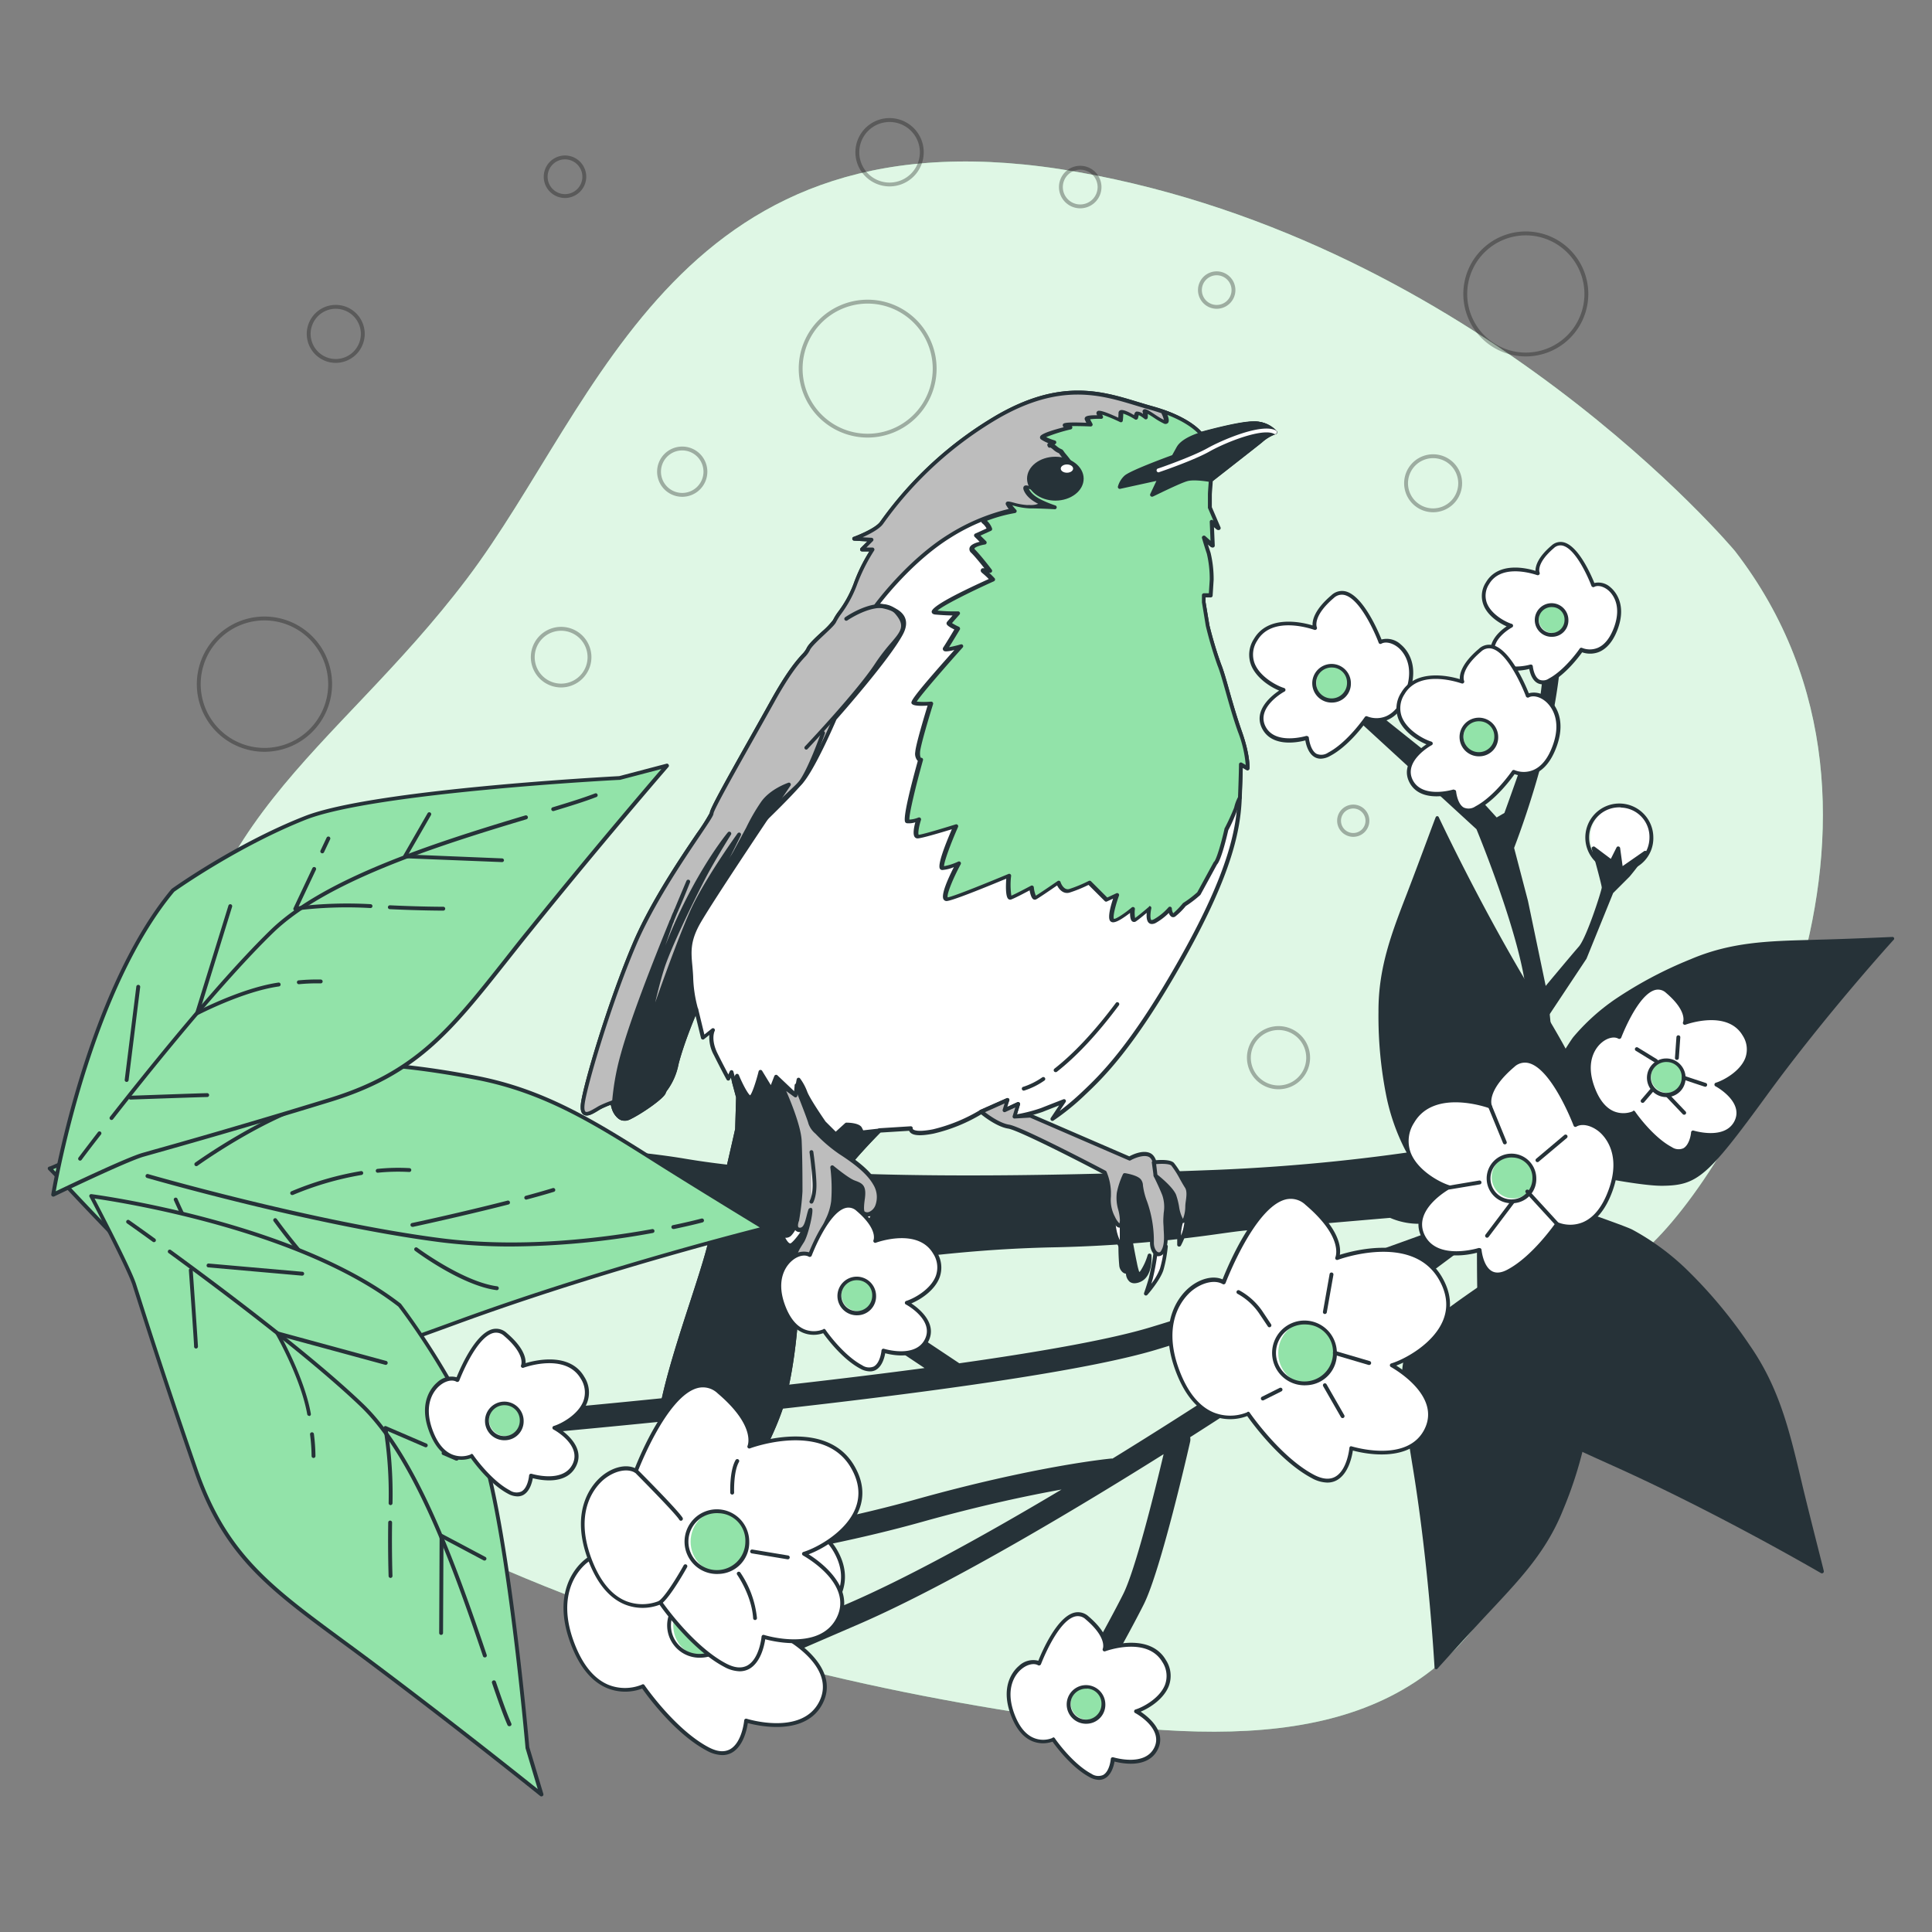 <svg xmlns="http://www.w3.org/2000/svg" viewBox="0 0 500 500"><rect x="0" y="0" width="500" height="500" fill="#808080" stroke="none"/><g id="background-simple"><path d="M449,142.6S382.34,62.84,279,44.53,155.48,104,120.83,149.79,47,212.55,45,278.58s24.85,100,76.49,123.57,104.61,36,156.26,43.15,92.83,3.26,113.1-39.23S402,344,425.49,323.69,502,211.24,449,142.6Z" style="fill:#92E3A9"></path><path d="M449,142.6S382.34,62.84,279,44.53,155.48,104,120.83,149.79,47,212.55,45,278.58s24.85,100,76.49,123.57,104.61,36,156.26,43.15,92.83,3.26,113.1-39.23S402,344,425.49,323.69,502,211.24,449,142.6Z" style="fill:#fff;opacity:0.7"></path></g><g id="Circles"><path d="M394.89,92.24a16.17,16.17,0,1,1,16.16-16.17A16.18,16.18,0,0,1,394.89,92.24Zm0-31.33a15.17,15.17,0,1,0,15.16,15.16A15.18,15.18,0,0,0,394.89,60.91Z" style="opacity:0.3"></path><path d="M176.56,128.57a6.5,6.5,0,1,1,6.5-6.5A6.5,6.5,0,0,1,176.56,128.57Zm0-12a5.5,5.5,0,1,0,5.5,5.5A5.51,5.51,0,0,0,176.56,116.57Z" style="opacity:0.3"></path><path d="M230.22,48.24a8.84,8.84,0,1,1,8.84-8.83A8.84,8.84,0,0,1,230.22,48.24Zm0-16.67a7.84,7.84,0,1,0,7.84,7.84A7.84,7.84,0,0,0,230.22,31.57Z" style="opacity:0.3"></path><path d="M314.89,79.91a4.84,4.84,0,1,1,4.83-4.84A4.84,4.84,0,0,1,314.89,79.91Zm0-8.67a3.84,3.84,0,1,0,3.83,3.83A3.84,3.84,0,0,0,314.89,71.24Z" style="opacity:0.3"></path><path d="M145.22,177.91a7.84,7.84,0,1,1,7.84-7.84A7.85,7.85,0,0,1,145.22,177.91Zm0-14.67a6.84,6.84,0,1,0,6.84,6.83A6.84,6.84,0,0,0,145.22,163.24Z" style="opacity:0.3"></path><path d="M330.89,281.9a8.17,8.17,0,1,1,8.16-8.16A8.18,8.18,0,0,1,330.89,281.9Zm0-15.33a7.17,7.17,0,1,0,7.16,7.17A7.18,7.18,0,0,0,330.89,266.57Z" style="opacity:0.3"></path><path d="M350.22,216.57a4.17,4.17,0,1,1,4.17-4.17A4.17,4.17,0,0,1,350.22,216.57Zm0-7.33a3.17,3.17,0,1,0,3.17,3.16A3.18,3.18,0,0,0,350.22,209.24Z" style="opacity:0.3"></path><path d="M370.89,132.57a7.5,7.5,0,1,1,7.5-7.5A7.5,7.5,0,0,1,370.89,132.57Zm0-14a6.5,6.5,0,1,0,6.5,6.5A6.51,6.51,0,0,0,370.89,118.57Z" style="opacity:0.3"></path><path d="M224.56,113.24a17.84,17.84,0,1,1,17.83-17.83A17.85,17.85,0,0,1,224.56,113.24Zm0-34.67a16.84,16.84,0,1,0,16.83,16.84A16.86,16.86,0,0,0,224.56,78.57Z" style="opacity:0.3"></path><path d="M279.56,53.91a5.5,5.5,0,1,1,5.5-5.5A5.5,5.5,0,0,1,279.56,53.91Zm0-10a4.5,4.5,0,1,0,4.5,4.5A4.5,4.5,0,0,0,279.56,43.91Z" style="opacity:0.3"></path><path d="M68.44,194.56a17.5,17.5,0,1,1,17.5-17.5A17.52,17.52,0,0,1,68.44,194.56Zm0-34a16.5,16.5,0,1,0,16.5,16.5A16.52,16.52,0,0,0,68.44,160.56Z" style="opacity:0.3"></path><path d="M86.89,93.91a7.5,7.5,0,1,1,7.5-7.5A7.52,7.52,0,0,1,86.89,93.91Zm0-14a6.5,6.5,0,1,0,6.5,6.5A6.51,6.51,0,0,0,86.89,79.91Z" style="opacity:0.3"></path><path d="M146.22,51.24a5.5,5.5,0,1,1,5.5-5.5A5.51,5.51,0,0,1,146.22,51.24Zm0-10a4.5,4.5,0,1,0,4.5,4.5A4.51,4.51,0,0,0,146.22,41.24Z" style="opacity:0.3"></path></g><g id="leaves-2"><path d="M466.55,384.77l-.55-2.33c-3-12.59-5.63-23.47-13.21-34.34a122.82,122.82,0,0,0-16.61-19.87,64,64,0,0,0-13.73-10c-1.71-.9-13.66-5.06-24.21-8.74-7-2.43-14.22-4.95-15-5.32a.48.48,0,0,0-.32-.11h0a.5.5,0,0,0-.5.49v3.57c0,1.45-.91,35.6,1.34,45.73,2.32,10.43,5.45,12.81,33.5,25.41,27.53,12.37,53.7,27.7,54,27.85a.43.43,0,0,0,.25.07.47.47,0,0,0,.3-.1.5.5,0,0,0,.18-.52C472,406.43,468.73,393.8,466.55,384.77Z" style="fill:#263238"></path><path d="M384.94,417.71l1.4-1.49c7.54-8.08,14.06-15.06,18.23-25.58a104.29,104.29,0,0,0,6.33-21.18,54.52,54.52,0,0,0,.65-14.49c-.16-1.64-2.82-12.11-5.17-21.35-1.56-6.13-3.17-12.46-3.26-13.16a.45.45,0,0,0-.06-.28h0a.41.41,0,0,0-.58-.12l-2.55,1.67c-1.05.65-25.78,16.12-31.93,22.49-6.34,6.57-6.56,9.91-2.32,35.83,4.15,25.42,5.56,51.28,5.58,51.54a.43.43,0,0,0,.06.22.5.5,0,0,0,.22.16.44.44,0,0,0,.46-.11C372.06,431.77,379.53,423.52,384.94,417.71Z" style="fill:#263238"></path><path d="M470.53,243.19l-2,.06c-11.05.3-20.59.56-31,5A105.44,105.44,0,0,0,418,258.6a54.32,54.32,0,0,0-10.77,9.72c-1.06,1.26-6.64,10.51-11.57,18.68-3.26,5.41-6.64,11-7.08,11.56a.36.36,0,0,0-.15.24h0a.43.43,0,0,0,.32.51l3,.63c1.2.29,29.58,7,38.44,6.94,9.13-.1,11.66-2.3,27.13-23.51,15.18-20.82,32.61-40,32.78-40.18a.35.35,0,0,0,.1-.19.43.43,0,0,0-.43-.52C489.58,242.49,478.46,243,470.53,243.19Z" style="fill:#263238"></path><path d="M364.8,229.46l-.73,1.91c-4,10.32-7.39,19.23-7.32,30.54a105.21,105.21,0,0,0,2.08,22,54.29,54.29,0,0,0,4.83,13.68c.76,1.46,7.16,10.17,12.8,17.86,3.74,5.09,7.61,10.36,8,11a.42.42,0,0,0,.17.23h0a.42.42,0,0,0,.59-.11c.08-.1,1.73-2.5,1.73-2.5.73-1,17.86-24.61,21.17-32.83,3.42-8.46,2.36-11.65-11.28-34.08-13.39-22-24.39-45.46-24.5-45.69a.39.39,0,0,0-.14-.17.42.42,0,0,0-.26-.08.43.43,0,0,0-.38.28C371.47,211.6,367.64,222.05,364.8,229.46Z" style="fill:#263238"></path></g><g id="Bird"><path d="M310.78,112.38s-2.78-4-12.89-6.82-21.23-8.34-39.67,2.27a97.55,97.55,0,0,0-30.07,27.55c-1.52,2-7.08,4-7.08,4l4.55.25-2.52,2.53h2.77a46,46,0,0,0-4.54,9.1c-1.27,4-4.8,8.08-5.31,9.34S210,166.2,209.2,168s-3,2.28-9.35,13.65-15.67,27.54-15.67,28.8-13.39,18.45-20,33.86-12.89,36.9-13.39,41.44,3,1.52,4.55.76a25.09,25.09,0,0,1,3-1.26s1,5.56,4.29,4,8.85-5.56,9.1-6.57,2-2,3.29-7.33,5-14.15,5-14.15l1.77,7.33,2.52-2s-1.26,2.27.76,6.32,3.29,6.31,3.29,6.31l.76-1.76L191,284l-.25,8.34s-4.8,21.48-7.58,31.59-9.6,28.3-11.88,40.43.51,18.7,2,20S183.93,378,183.93,378s2,10.62,5.56,8.34,9.35-12.63,12.38-21.22,4-22.24,4-22.24,9.1-34.62,11.63-38.66,10.1-11.62,10.1-11.62l8.09-.51s-.51,2,5.81.76a43,43,0,0,0,12.38-5.05l6.83-3-2,3.29,4.81-2.28-1,3.29a44.82,44.82,0,0,0,7.08-1.77c2.53-1,5.81-2.27,5.81-2.27l-3,4.54a61.27,61.27,0,0,0,8.08-6.57c4.55-4.29,12.64-11.87,25.78-35.37s14.4-34.62,14.65-41.19.26-8.59.26-8.59l1.77,1s.25-3.28-2-9.6-4-14.15-5.3-17.18a102.22,102.22,0,0,1-3-10.11l-1-6.07v-1.77h1.76l.26-4a29.22,29.22,0,0,0-.76-6.82c-.76-2.28-1.26-4-1.26-4l2.27,2-.25-6.07,1.77,1.52-2.28-5.31v-3.28c0-.76.25-3.79.25-3.79s10.36-8.09,12.89-10.11,3.79-2.27,3.79-2.27a7.16,7.16,0,0,0-5.56-2.28C320.63,109.6,310.78,112.38,310.78,112.38Z" style="fill:#fff"></path><path d="M188.5,387.11a2.1,2.1,0,0,1-.81-.17c-2.27-1-3.62-6-4.08-8.07-3.1,2.53-9.08,7.07-10.61,5.79-1.7-1.42-4.48-8.28-2.2-20.44,1.48-7.86,4.83-18.2,7.8-27.32,1.6-4.93,3.11-9.58,4.09-13.15,2.74-10,7.53-31.35,7.57-31.57l.24-8.17-1.37-5.1-.19.44a.5.5,0,0,1-.44.3.49.49,0,0,1-.46-.25s-1.29-2.33-3.29-6.34a9.46,9.46,0,0,1-1.17-5.22l-1.36,1.09a.47.47,0,0,1-.47.08.49.49,0,0,1-.33-.35L180,262.82a104.2,104.2,0,0,0-4.44,12.66A16.75,16.75,0,0,1,172.8,282a3.15,3.15,0,0,0-.51.86c-.35,1.37-6.37,5.52-9.38,6.91a2.66,2.66,0,0,1-2.44,0c-1.45-.75-2.16-2.84-2.42-3.86a25,25,0,0,0-2.45,1.05c-.24.12-.54.31-.87.51-1.2.73-2.69,1.65-3.69,1-.64-.4-.87-1.32-.71-2.79.51-4.61,6.91-26.28,13.43-41.58,4.48-10.52,12-21.71,16.54-28.4a51.62,51.62,0,0,0,3.39-5.31c0-.92,3.35-7,10.47-19.64,1.81-3.22,3.63-6.45,5.25-9.37,4.35-7.83,6.83-10.58,8.17-12.05a6.25,6.25,0,0,0,1.16-1.54c.45-1.05,2.23-2.72,4-4.34a19.38,19.38,0,0,0,2.86-3,14.06,14.06,0,0,1,1.34-2.15,28.89,28.89,0,0,0,3.95-7.16A43,43,0,0,1,225,142.7H223.1a.5.5,0,0,1-.47-.31.53.53,0,0,1,.11-.55l1.74-1.73-3.43-.19a.5.5,0,0,1-.47-.43.49.49,0,0,1,.32-.54c.06,0,5.44-2,6.85-3.87l.38-.53A97.19,97.19,0,0,1,258,107.4c16.45-9.46,27.06-6.24,36.42-3.39,1.23.37,2.44.74,3.63,1.07,8.74,2.4,12.1,5.73,12.94,6.73,1.76-.49,10-2.71,13.46-2.71a7.64,7.64,0,0,1,6,2.47.51.51,0,0,1-.3.8,10.6,10.6,0,0,0-3.58,2.17c-2.32,1.86-11.35,8.91-12.72,10,0,.7-.23,2.92-.23,3.53v3.18l2.24,5.21a.5.5,0,0,1-.79.58l-.9-.77.21,4.92a.5.5,0,0,1-.83.39l-1-.85c.2.66.46,1.46.75,2.34a29.17,29.17,0,0,1,.79,7l-.26,4.08a.49.49,0,0,1-.5.46H312v1.27l1,6a102.64,102.64,0,0,0,3,10c.61,1.48,1.34,4,2.17,7,.92,3.25,2,6.93,3.15,10.22,2.28,6.34,2.06,9.67,2.05,9.81a.52.52,0,0,1-.27.4.48.48,0,0,1-.48,0l-1-.59c0,1.13-.08,3.5-.25,7.76-.3,8-2.29,19.2-14.71,41.41-13.11,23.45-21.37,31.24-25.8,35.43a62.43,62.43,0,0,1-8.23,6.69.5.5,0,0,1-.69-.69l2.16-3.24c-1.18.46-2.88,1.12-4.33,1.7a44.5,44.5,0,0,1-7.18,1.8.49.49,0,0,1-.46-.16.49.49,0,0,1-.1-.48l.67-2.2-3.77,1.79a.51.51,0,0,1-.59-.12.48.48,0,0,1-.05-.59l1.17-1.91-5.34,2.37a42.81,42.81,0,0,1-12.49,5.09c-3.27.65-5.25.56-6.06-.29a1.17,1.17,0,0,1-.28-.43l-7.44.46c-1,1-7.61,7.75-9.9,11.4-2.46,3.94-11.47,38.18-11.56,38.53,0,0-1,13.72-4.06,22.27-2.89,8.2-8.77,19-12.58,21.48A2.28,2.28,0,0,1,188.5,387.11Zm-4.57-9.66a.51.51,0,0,1,.17,0,.52.52,0,0,1,.32.38c.38,2,1.78,7.35,3.66,8.16a1.15,1.15,0,0,0,1.14-.15c3.23-2.08,9-12.07,12.18-21,3-8.43,4-22,4-22.11.39-1.5,9.16-34.82,11.7-38.88s9.87-11.41,10.18-11.72a.49.49,0,0,1,.32-.14l8.09-.51a.49.49,0,0,1,.41.18.47.47,0,0,1,.1.44.34.34,0,0,0,.12.17c.21.2,1.2.76,5.11,0a42.87,42.87,0,0,0,12.22-5l6.88-3.06a.5.5,0,0,1,.58.12.48.48,0,0,1,.05.59L260,286.82l3.28-1.55a.51.51,0,0,1,.54.08.49.49,0,0,1,.15.52l-.77,2.5a39.36,39.36,0,0,0,6.17-1.59c2.53-1,5.82-2.28,5.82-2.28a.49.49,0,0,1,.57.15.5.5,0,0,1,0,.59l-1.52,2.28a70,70,0,0,0,5.81-4.94c4.47-4.22,12.65-11.94,25.68-35.26,12.32-22,14.29-33.07,14.59-41,.25-6.48.26-8.55.26-8.57a.48.48,0,0,1,.25-.43.52.52,0,0,1,.5,0l1,.58a30.7,30.7,0,0,0-2-8.56c-1.19-3.32-2.24-7-3.16-10.29-.83-2.93-1.54-5.45-2.13-6.87A100,100,0,0,1,312.06,162l-1-6.1v-1.86a.5.5,0,0,1,.5-.5h1.29l.23-3.57a28.72,28.72,0,0,0-.74-6.63c-.75-2.26-1.26-4.05-1.27-4.07a.5.5,0,0,1,.22-.56.51.51,0,0,1,.6,0l1.39,1.24-.2-4.89a.5.5,0,0,1,.28-.47.51.51,0,0,1,.54.07l.14.12-1.43-3.33a.45.45,0,0,1,0-.2v-3.28c0-.77.25-3.71.26-3.83a.52.52,0,0,1,.19-.36c.1-.08,10.38-8.1,12.88-10.1a15.87,15.87,0,0,1,3.2-2.08,7.07,7.07,0,0,0-4.66-1.58c-3.68,0-13.41,2.73-13.51,2.76a.49.49,0,0,1-.54-.19c-.05-.07-2.88-4-12.61-6.63-1.2-.33-2.42-.7-3.66-1.08-9.17-2.78-19.56-5.94-35.63,3.31a96,96,0,0,0-29.53,26.87l-.39.54c-1,1.3-3.44,2.56-5.23,3.36l2.33.13a.5.5,0,0,1,.44.32.49.49,0,0,1-.11.53l-1.68,1.68h1.58a.48.48,0,0,1,.43.26.49.49,0,0,1,0,.51,46.15,46.15,0,0,0-4.49,9,30,30,0,0,1-4.07,7.44,16.15,16.15,0,0,0-1.25,2c-.26.66-1.34,1.69-3.1,3.34-1.49,1.4-3.36,3.15-3.72,4a6.94,6.94,0,0,1-1.34,1.82c-1.31,1.44-3.74,4.14-8,11.87-1.63,2.92-3.45,6.15-5.26,9.37-4.79,8.51-10.22,18.16-10.35,19.21,0,.49-.67,1.54-3.55,5.81-4.49,6.66-12,17.8-16.45,28.23-6.49,15.22-12.85,36.74-13.36,41.3-.16,1.46.15,1.77.25,1.84.47.3,1.83-.54,2.64-1,.35-.21.68-.41.94-.55a29.83,29.83,0,0,1,3.1-1.29.49.49,0,0,1,.41.05.5.5,0,0,1,.24.34c.15.82.81,3.09,2,3.72a1.69,1.69,0,0,0,1.56,0c3.4-1.57,8.54-5.43,8.83-6.25a3.69,3.69,0,0,1,.66-1.19,15.84,15.84,0,0,0,2.62-6.12c1.26-5.29,5-14.15,5.08-14.23a.49.49,0,0,1,.94.08l1.59,6.56,1.91-1.53a.5.5,0,0,1,.64,0,.49.49,0,0,1,.11.62s-1.09,2.13.77,5.85c1.26,2.53,2.24,4.38,2.78,5.4l.36-.82a.49.49,0,0,1,.49-.3.5.5,0,0,1,.45.36l1.77,6.58a.32.32,0,0,1,0,.14l-.25,8.34c-.06.31-4.85,21.7-7.6,31.7-1,3.6-2.5,8.26-4.1,13.2-3,9.09-6.3,19.4-7.76,27.19-2.18,11.61.36,18.24,1.85,19.49.64.52,5.29-2.43,10-6.32A.47.47,0,0,1,183.93,377.45Z" style="fill:#263238"></path><path d="M187.79,224.47c5.65-9.25,15.92-18.49,19.13-21.63S216,186,216,186s13.58-15.27,17.17-21.95-6.39-7.33-6.39-7.33,8.22-11.3,19-18a51.17,51.17,0,0,1,20.57-7.48c5.47.77,14.36-11,22.58-15.12s21.8-3.71,21.8-3.71-2.78-4-12.89-6.82-21.23-8.34-39.67,2.27a97.55,97.55,0,0,0-30.07,27.55c-1.52,2-7.08,4-7.08,4l4.55.25-2.52,2.53h2.77a46,46,0,0,0-4.54,9.1c-1.27,4-4.8,8.08-5.31,9.34S210,166.2,209.2,168s-3,2.28-9.35,13.65-15.67,27.54-15.67,28.8-13.39,18.45-20,33.86-12.89,36.9-13.39,41.44,3,1.52,4.55.76a25.09,25.09,0,0,1,3-1.26s.72,3.9,2.88,4.26l1.41-.22,12.64-41.19S182.14,233.72,187.79,224.47Z" style="fill:#bdbdbd"></path><path d="M161.29,290h-.08c-2-.33-2.85-2.92-3.16-4.09a25,25,0,0,0-2.45,1.05c-.24.12-.54.31-.87.51-1.2.73-2.69,1.65-3.69,1-.64-.4-.87-1.32-.71-2.79.51-4.61,6.91-26.28,13.43-41.58,4.48-10.52,12-21.71,16.54-28.4a51.62,51.62,0,0,0,3.39-5.31c0-.92,3.35-7,10.47-19.64,1.81-3.22,3.63-6.45,5.25-9.37,4.35-7.83,6.83-10.58,8.17-12.05a6.25,6.25,0,0,0,1.16-1.54c.45-1.05,2.23-2.72,4-4.34a19.38,19.38,0,0,0,2.86-3,14.06,14.06,0,0,1,1.34-2.15,28.89,28.89,0,0,0,3.95-7.16A43,43,0,0,1,225,142.7H223.1a.5.5,0,0,1-.47-.31.53.53,0,0,1,.11-.55l1.74-1.73-3.43-.19a.5.5,0,0,1-.47-.43.49.49,0,0,1,.32-.54c.06,0,5.44-2,6.85-3.87l.38-.53A97.19,97.19,0,0,1,258,107.4c16.45-9.46,27.06-6.24,36.42-3.39,1.23.37,2.44.74,3.63,1.07,10.17,2.79,13.05,6.85,13.17,7a.49.49,0,0,1,0,.52.5.5,0,0,1-.46.26c-.13,0-13.55-.35-21.56,3.66-3.44,1.72-7,4.8-10.43,7.78-4.84,4.19-9,7.82-12.38,7.4a51.27,51.27,0,0,0-20.3,7.4c-9.05,5.6-16.36,14.6-18.34,17.15,1.64.24,5,1,6.28,3.24.73,1.32.6,2.91-.38,4.73-3.5,6.51-16.12,20.78-17.18,22-.53,1.21-6,13.9-9.2,17-.39.39-.9.87-1.48,1.43-4.11,3.91-12.65,12.05-17.58,20.1-5.57,9.12-12.35,23.41-12.42,23.56l-12.61,41.12a.5.5,0,0,1-.4.35l-1.41.22Zm-2.88-5.26a.45.45,0,0,1,.25.07.5.5,0,0,1,.24.34c.18,1,1,3.52,2.4,3.84l1-.15,12.54-40.89c.09-.21,6.9-14.56,12.5-23.72h0c5-8.17,13.6-16.37,17.74-20.31.58-.55,1.08-1,1.47-1.42,3.11-3,9-16.59,9-16.73a.42.42,0,0,1,.09-.14c.13-.15,13.58-15.3,17.1-21.85.81-1.5.94-2.76.38-3.77-1.37-2.47-6.31-2.82-6.36-2.82a.5.5,0,0,1-.42-.29.48.48,0,0,1,0-.5c.08-.12,8.4-11.46,19.15-18.11a52.22,52.22,0,0,1,20.79-7.56h.11c2.92.4,7.16-3.27,11.64-7.16,3.49-3,7.09-6.14,10.64-7.92,6.93-3.46,17.39-3.77,20.88-3.77-1.36-1.29-4.79-3.88-11.87-5.83-1.2-.33-2.42-.7-3.66-1.08-9.17-2.78-19.56-5.94-35.63,3.31a96,96,0,0,0-29.53,26.87l-.39.54c-1,1.3-3.44,2.56-5.23,3.36l2.33.13a.5.5,0,0,1,.44.32.49.49,0,0,1-.11.53l-1.68,1.68h1.58a.48.48,0,0,1,.43.26.49.49,0,0,1,0,.51,46.15,46.15,0,0,0-4.49,9,30,30,0,0,1-4.07,7.44,16.15,16.15,0,0,0-1.25,2c-.26.66-1.34,1.69-3.1,3.34-1.49,1.4-3.36,3.15-3.72,4a6.94,6.94,0,0,1-1.34,1.82c-1.31,1.44-3.74,4.14-8,11.87-1.63,2.92-3.45,6.15-5.26,9.37-4.79,8.51-10.22,18.16-10.35,19.21,0,.49-.67,1.54-3.55,5.81-4.49,6.66-12,17.8-16.45,28.23-6.49,15.22-12.85,36.74-13.36,41.3-.16,1.46.15,1.77.25,1.84.47.3,1.83-.54,2.64-1,.35-.21.68-.41.94-.55a29.83,29.83,0,0,1,3.1-1.29Zm29.38-60.25h0Z" style="fill:#263238"></path><path d="M208.69,194a.49.49,0,0,1-.36-.84c.13-.14,13.42-14.2,18.14-21.41a50.32,50.32,0,0,1,4-5.24c2.73-3.19,3.86-4.51,1.3-7.55-3.7-4.4-12.39,1.54-12.47,1.6a.5.5,0,0,1-.7-.13.49.49,0,0,1,.13-.69c.38-.27,9.52-6.52,13.8-1.43,3.11,3.69,1.45,5.63-1.3,8.85a48.81,48.81,0,0,0-4,5.14c-4.77,7.28-18.11,21.41-18.24,21.55A.53.53,0,0,1,208.69,194Z" style="fill:#263238"></path><path d="M197.57,212.94a.5.5,0,0,1-.34-.86c.07-.06,6.83-6.58,9.31-9.56s5.94-12.88,6-13a.5.5,0,0,1,.63-.31.51.51,0,0,1,.31.64c-.15.41-3.6,10.23-6.15,13.29s-9.11,9.38-9.39,9.65A.51.51,0,0,1,197.57,212.94Z" style="fill:#263238"></path><path d="M173.79,239a.57.57,0,0,1-.18,0,.51.51,0,0,1-.29-.64c.55-1.51.73-1.91.81-2.08s.23-.47.36-.76a.5.5,0,0,1,.92.4l-1.15,2.8A.51.51,0,0,1,173.79,239Z" style="fill:#263238"></path><path d="M197.32,207.9a49.62,49.62,0,0,0-3.79,6.57l-18.19,33.6L191.26,216s-7.33,10.11-11.37,18.2-12.64,33.35-12.64,33.35,2.28-11.37,4.3-17.43,9.09-20.47,11.62-25,5.56-9.35,5.56-9.35-8.34,9.85-15.67,28.05c-6.32,15.7-8.69,22.55-9.22,24.13,1-3,7.56-22.82,9.95-29.43-4.13,10.1-10.08,25.22-12.6,34.36a63.11,63.11,0,0,0-2.36,13.87c.56,1.53,1.73,3.54,3.87,2.55,3.29-1.51,8.85-5.56,9.1-6.57s2-2,3.29-7.33,5-14.15,5-14.15a34,34,0,0,1-1.26-8.34c-.26-5.3-1.27-8.08,1.51-13.39s23.75-36.38,23.75-36.38S199.6,204.61,197.32,207.9Z" style="fill:#263238"></path><path d="M161.62,290a2.37,2.37,0,0,1-1-.19,4.7,4.7,0,0,1-2.31-2.95.63.63,0,0,1,0-.19,64.54,64.54,0,0,1,2.38-14c2.48-9,8.23-23.67,12.62-34.41A.51.51,0,0,1,174,238a.5.5,0,0,1,.29.64c-.53,1.49-1.28,3.63-2.13,6.11.15-.39.31-.77.47-1.17,7.27-18.06,15.66-28.08,15.75-28.18a.5.5,0,0,1,.8.59s-3.05,4.84-5.54,9.32c-2.36,4.25-9.54,18.8-11.59,24.93-.84,2.53-1.73,6-2.48,9.19,2.88-8.15,7.33-20.34,9.9-25.49,4-8,11.34-18.16,11.41-18.26a.51.51,0,0,1,.67-.14.5.5,0,0,1,.18.65l-3.47,7,4.86-9a49.88,49.88,0,0,1,3.82-6.62h0c2.34-3.38,6.88-4.92,7.08-5a.49.49,0,0,1,.55.17.51.51,0,0,1,0,.59c-.21.31-21,31.11-23.73,36.33-2.17,4.15-2,6.72-1.66,10.27.08.89.16,1.83.21,2.87a33.81,33.81,0,0,0,1.23,8.2.5.5,0,0,1,0,.36c0,.09-3.79,8.87-5,14.07A16.75,16.75,0,0,1,172.8,282a3.15,3.15,0,0,0-.51.86c-.35,1.37-6.37,5.52-9.38,6.91A3.14,3.14,0,0,1,161.62,290Zm-2.28-3.39a3.9,3.9,0,0,0,1.71,2.28,1.72,1.72,0,0,0,1.44-.1c3.4-1.57,8.54-5.43,8.83-6.25a3.69,3.69,0,0,1,.66-1.19,15.84,15.84,0,0,0,2.62-6.12,113.92,113.92,0,0,1,5-14.06,35.56,35.56,0,0,1-1.23-8.29c0-1-.13-2-.2-2.83a20.92,20.92,0,0,1,.1-6.38l-2.5,4.62a.5.5,0,0,1-.89-.46l12.8-25.8a127,127,0,0,0-7.36,12.35c-4,8-12.52,33-12.6,33.29a.5.5,0,0,1-1-.26c0-.11,2.08-10.36,4-16.55-4.23,10.72-6,15.75-6.46,17.19a.5.5,0,0,1-.95-.31c.41-1.22,1.35-4.06,2.51-7.55-1.72,4.75-3.22,9.21-4.2,12.76A63.25,63.25,0,0,0,159.34,286.63Zm20.08-55.38c-1.57,3-3.21,6.34-4.81,10.11C176.14,238,177.89,234.34,179.42,231.25Zm18.31-23.07a47.8,47.8,0,0,0-3.74,6.5L185.72,230c5.86-9.06,14.25-21.56,17.07-25.74a13.18,13.18,0,0,0-5.06,4Z" style="fill:#263238"></path><path d="M174.94,236.18a.65.65,0,0,1-.19,0,.51.51,0,0,1-.27-.65c1.89-4.57,3.18-7.58,3.18-7.58a.5.5,0,0,1,.92.39s-2,5.09-3.18,7.59A.51.51,0,0,1,174.94,236.18Z" style="fill:#263238"></path><path d="M222.59,292c-.51-1-3.54-1-3.54-1l-2.78,2.53-3-3s-4-5.81-4.8-7.83a13.07,13.07,0,0,0-1.77-3.28l-.76,4-5-4.8-1.26,3.28-2.78-4.54s-1.52,6.06-2.53,6.56-3.54-5.55-3.54-5.55l-.85,1.47L191,284l-.25,8.34s-4.8,21.48-7.58,31.59-9.6,28.3-11.88,40.43.51,18.7,2,20S183.93,378,183.93,378s2,10.62,5.56,8.34,9.35-12.63,12.38-21.22,4-22.24,4-22.24,9.1-34.62,11.63-38.66,10.1-11.62,10.1-11.62l-4.54.5Z" style="fill:#263238"></path><path d="M188.5,387.11a2.1,2.1,0,0,1-.81-.17c-2.27-1-3.62-6-4.08-8.07-3.1,2.53-9.08,7.07-10.61,5.79-1.7-1.42-4.48-8.28-2.2-20.44,1.48-7.86,4.83-18.2,7.8-27.32,1.6-4.93,3.11-9.58,4.09-13.15,2.74-10,7.53-31.35,7.57-31.57l.24-8.17-1.08-4a.5.5,0,0,1,.05-.38l.85-1.47a.5.5,0,0,1,.89.05c1.08,2.59,2.38,4.92,2.92,5.26.52-.52,1.54-3.54,2.2-6.2a.5.5,0,0,1,.41-.37.49.49,0,0,1,.5.23l2.25,3.69.9-2.34a.51.51,0,0,1,.36-.31.47.47,0,0,1,.45.13l4.39,4.16.59-3.14a.51.51,0,0,1,.37-.39.49.49,0,0,1,.51.17,13.77,13.77,0,0,1,1.85,3.43c.73,1.94,4.7,7.66,4.74,7.72l2.64,2.63,2.43-2.21a.51.51,0,0,1,.33-.13c.56,0,3.37.06,4,1.29l.35.7,4.2-.47a.5.5,0,0,1,.5.28.49.49,0,0,1-.09.57c-.08.07-7.57,7.59-10,11.53S206.49,342.61,206.4,343c0,0-1,13.72-4.06,22.27-2.89,8.2-8.77,19-12.58,21.48A2.28,2.28,0,0,1,188.5,387.11Zm-4.57-9.66a.51.51,0,0,1,.17,0,.52.52,0,0,1,.32.38c.38,2,1.78,7.35,3.66,8.16a1.15,1.15,0,0,0,1.14-.15c3.23-2.08,9-12.07,12.18-21,3-8.43,4-22,4-22.11.39-1.5,9.16-34.82,11.7-38.88,2-3.21,7-8.5,9.19-10.71l-3.15.35a.51.51,0,0,1-.5-.27l-.51-1c-.21-.41-1.63-.7-2.9-.73l-2.63,2.4a.5.5,0,0,1-.69,0l-3-3c-.23-.31-4.15-6-4.92-8a13.82,13.82,0,0,0-1-2.16l-.54,2.83a.5.5,0,0,1-.83.27l-4.51-4.28-1,2.58a.5.5,0,0,1-.42.32.48.48,0,0,1-.47-.24L197,278.65c-.58,2.14-1.57,5.3-2.49,5.75a.84.84,0,0,1-.66,0c-1-.38-2.41-3.22-3.16-4.92l-.25.43,1.05,3.89a.32.32,0,0,1,0,.14l-.25,8.34c-.06.31-4.85,21.7-7.6,31.7-1,3.6-2.5,8.26-4.1,13.2-3,9.09-6.3,19.4-7.76,27.19-2.18,11.61.36,18.24,1.85,19.49.64.52,5.29-2.43,10-6.32A.47.47,0,0,1,183.93,377.45Z" style="fill:#263238"></path><path d="M292.49,320.39s.62,3.59,1.25,6.57.78,3.28,1.72,2.35,2-4.39,2-4.39.46,5.17-2.67,6.42-3-2.19-3-2.19-1.41.31-1.72-1.72a54.83,54.83,0,0,1-.16-6.73Z" style="fill:#263238"></path><path d="M293.61,332.11a2.08,2.08,0,0,1-1.21-.36,2.9,2.9,0,0,1-1-2.11,1.69,1.69,0,0,1-.74-.29,2.57,2.57,0,0,1-1-1.85,54.35,54.35,0,0,1-.17-6.82.51.51,0,0,1,.44-.48l2.51-.31a.5.5,0,0,1,.55.41s.63,3.62,1.25,6.56a17.57,17.57,0,0,0,.6,2.35l.28-.26a15.41,15.41,0,0,0,1.91-4.18.49.49,0,0,1,.53-.34.48.48,0,0,1,.44.45c0,.22.47,5.55-3,6.92A3.8,3.8,0,0,1,293.61,332.11Zm-1.76-3.46a.5.5,0,0,1,.33.12.49.49,0,0,1,.18.4,2.36,2.36,0,0,0,.62,1.77,1.82,1.82,0,0,0,1.67-.06,3.66,3.66,0,0,0,2-2.47,5.3,5.3,0,0,1-.83,1.25c-.37.37-.78.73-1.27.58s-.81-.92-1.29-3.18-1-5-1.17-6.12l-1.61.2a49.52,49.52,0,0,0,.16,6.21,1.72,1.72,0,0,0,.56,1.17.83.83,0,0,0,.57.14Z" style="fill:#263238"></path><path d="M271.65,115.86h-.1a.49.49,0,0,1-.32-.22c-.33-.5-.14-.8,0-.91.33-.35.81-.08,1,0a.52.52,0,0,1,.26.41.54.54,0,0,1-.22.44l-.27.19A.55.55,0,0,1,271.65,115.86Zm.24-.72,0,0-.21.36a.45.45,0,0,0,.21-.12A.43.43,0,0,0,272,115Z" style="fill:#263238"></path><path d="M322.91,198.8s.25-3.28-2-9.6-4-14.15-5.3-17.18a102.22,102.22,0,0,1-3-10.11l-1-6.07v-1.77h1.76l.26-4a29.22,29.22,0,0,0-.76-6.82c-.76-2.28-1.26-4-1.26-4l2.27,2-.25-6.07,1.77,1.52-2.28-5.31v-3.28c0-.76.25-3.79.25-3.79s10.36-8.09,12.89-10.11,3.79-2.27,3.79-2.27a7.16,7.16,0,0,0-5.56-2.28c-3.79,0-13.64,2.78-13.64,2.78s-2.14-3.1-9.46-5.74l0,.34s1.4,2.8,0,2.24-5.16-3.49-4.94-2.61a4.11,4.11,0,0,1,.11,1.53s-2-1.53-2.19-1a6.48,6.48,0,0,0-.32,1.1s-3.83-2.41-3.83-1.31a17.41,17.41,0,0,1-.11,2s-6-2.84-5.58-1.85l.44,1s-3.72-.11-3.5.44.76,1.53.76,1.53-7.43-.33-6.34.22l1.1.54s-8,2-7,2.63a13.48,13.48,0,0,0,2.84,1.2l-.82.58a9.38,9.38,0,0,1,1,.73c2,1.53,1.2.44,2,1.53s3.93,3.94,2.84,7.77-5.47,3.61-8,2.51-4.81-2.51-4.16-1,2.19,2.62,4.16,3.5a30.15,30.15,0,0,0,3.06,1.2s-3.83-.22-6.45-.22-5.8-1.42-5.47-.76a14.35,14.35,0,0,0,1.53,2s-8.86,1.74-7.76,2.62a4.43,4.43,0,0,1,1.42,2l-3.39,1.53,2,2s-4.38.65-2.85,2.18,4.27,5.14,4.27,5.14-2.41-.65-1.42.11a23,23,0,0,1,2.18,2.08s-18.26,8.2-14.65,8.53a42.39,42.39,0,0,0,5.58.22s-2,2.19-2.19,2.51,2.19,1.43,2.19,1.43-2.63,4.37-3.17,5.14,3.93-.55,3.93-.55-12.57,14-12.14,14.54,4.38.22,4.38.22-3.28,10.5-3.39,12.58.76,2,.76,2-4.42,15.77-3.35,15.95a7.08,7.08,0,0,0,2.85-.53s-1.42,4.45-.18,4.45,9.79-2.67,9.79-2.67-4.81,10.85-3.38,10.85a14,14,0,0,0,4.09-1.24s-5.16,9.61-2.85,9.25,15.84-6,15.84-6-.53,6,.54,5.69,5.33-2.66,5.33-2.66.36,3,1.07,2.66,5.87-3.91,5.87-3.91.89,2.67,2.85,2.13a37.38,37.38,0,0,0,5.16-2.13l4.45,4.45,2.67-1.25s-2,5.34-1.24,6.41,5.33-2.85,5.33-2.85-.35,3.56.72,2.85,3.73-3,3.73-3-1.06,4.81,1.43,3.39a14.93,14.93,0,0,0,3.91-3.21s.18,2.14,1.07,1.6a18,18,0,0,0,2.67-2.67,28.28,28.28,0,0,0,3.74-2.84l4.27-7.83c1.07-.89,2.84-8.72,2.84-8.72a59.37,59.37,0,0,0,2.5-5.7,13.83,13.83,0,0,1,1-2.62c.26-6.57.26-8.59.26-8.59Z" style="fill:#92E3A9"></path><path d="M298.09,239.13a1.16,1.16,0,0,1-.69-.22c-.66-.49-.72-1.68-.63-2.67-.88.74-2.1,1.75-2.76,2.19a.83.83,0,0,1-.93.06c-.5-.3-.63-1.23-.62-2.22-1.33,1-3.47,2.57-4.54,2.41a.91.91,0,0,1-.65-.39c-.63-.95.19-3.91.8-5.73l-1.6.74a.49.49,0,0,1-.56-.1l-4.2-4.19a35.61,35.61,0,0,1-4.93,2c-1.58.43-2.67-.81-3.2-1.86-1.36.94-4.81,3.3-5.42,3.6a.75.75,0,0,1-.7,0c-.53-.29-.83-1.39-1-2.33-1.24.67-3.93,2.08-4.79,2.37a.74.74,0,0,1-.7-.12c-.73-.58-.69-3.27-.55-5.27-2.91,1.21-13.15,5.45-15.2,5.76a.92.92,0,0,1-1-.36c-.82-1.17,1.22-5.6,2.64-8.39a9.64,9.64,0,0,1-3,.75.72.72,0,0,1-.61-.33c-.68-1.05,1.47-6.47,3.09-10.22-2.39.73-7.83,2.37-8.89,2.37a.91.91,0,0,1-.74-.38c-.52-.72-.16-2.56.17-3.79a5.39,5.39,0,0,1-2.18.24.6.6,0,0,1-.43-.28c-.69-1.1,1.69-10.21,3.26-15.86l-.11-.09a2.73,2.73,0,0,1-.55-2.21c.1-1.82,2.45-9.58,3.19-12-2.33.15-3.7,0-4.07-.46s-.67-.85,11-13.93c-2.49.61-2.71.29-2.87.07a.61.61,0,0,1,0-.74c.42-.6,2.17-3.48,2.86-4.64-1.8-.87-1.92-1.26-2-1.42a.69.69,0,0,1,.07-.49c.15-.22.88-1,1.47-1.72-.94,0-2.45-.06-4.49-.24-.67-.06-.87-.39-.91-.65-.2-1.16,4.77-4,14.77-8.54a18.92,18.92,0,0,0-1.65-1.52c-.4-.31-.52-.62-.37-.92s.26-.39.89-.34c-.93-1.18-2.43-3.05-3.41-4a1.25,1.25,0,0,1-.42-1.32c.28-.83,1.6-1.3,2.6-1.53l-1.31-1.31a.5.5,0,0,1-.13-.44.51.51,0,0,1,.28-.37l2.95-1.33a4.08,4.08,0,0,0-1.09-1.32.71.71,0,0,1-.26-.71c.07-.29.29-1.16,7.4-2.62a9,9,0,0,1-1-1.43.6.6,0,0,1,0-.66c.3-.38.77-.26,2,.06a16.65,16.65,0,0,0,3.84.64c1.05,0,2.3,0,3.42.08l-.24-.1c-2.32-1-3.77-2.27-4.41-3.76-.08-.2-.33-.78.07-1.16s1.4-.08,3.18.77c.5.23,1,.48,1.57.71a7,7,0,0,0,5.34.21,3.6,3.6,0,0,0,2-2.4c.85-3-1.08-5.29-2.24-6.67a8.35,8.35,0,0,1-.53-.67,4.78,4.78,0,0,0-.33-.45,4.74,4.74,0,0,1-1.54-1,9.58,9.58,0,0,0-1-.7.47.47,0,0,1-.25-.41.49.49,0,0,1,.21-.43h0a10.07,10.07,0,0,1-2-1,.64.64,0,0,1-.3-.65c.06-.3.18-1,6.16-2.54a.57.57,0,0,1-.27-.63c.1-.4.19-.75,6.08-.52-.14-.27-.28-.58-.38-.81a.63.63,0,0,1,.07-.58c.11-.16.37-.6,3.12-.55l-.12-.27a.61.61,0,0,1,.12-.72c.22-.22.63-.63,5.48,1.62,0-.33.05-.75.05-1.21a.75.75,0,0,1,.38-.68c.66-.37,2.24.38,3.63,1.21.05-.16.11-.33.18-.5a.7.7,0,0,1,.46-.41,2.57,2.57,0,0,1,1.68.6c0-.14,0-.28-.08-.43a.59.59,0,0,1,.21-.67c.46-.33,1.06,0,3,1.3a23.1,23.1,0,0,0,2.28,1.36,6.66,6.66,0,0,0-.55-1.52.4.4,0,0,1-.05-.24v-.34a.46.46,0,0,1,.22-.39.51.51,0,0,1,.45-.06c6.19,2.23,8.75,4.79,9.47,5.64,1.76-.49,10-2.71,13.46-2.71a7.64,7.64,0,0,1,6,2.47.51.51,0,0,1-.3.8,10.6,10.6,0,0,0-3.58,2.17c-2.32,1.86-11.35,8.91-12.72,10,0,.7-.23,2.92-.23,3.53v3.18l2.24,5.21a.5.5,0,0,1-.79.58l-.9-.77.21,4.92a.5.5,0,0,1-.83.39l-1-.85c.2.66.46,1.46.75,2.34a29.17,29.17,0,0,1,.79,7l-.26,4.08a.49.49,0,0,1-.5.46H312v1.27l1,6a102.64,102.64,0,0,0,3,10c.61,1.48,1.34,4,2.17,7,.92,3.25,2,6.93,3.15,10.22,2.28,6.34,2.06,9.67,2,9.81a.49.49,0,0,1-.74.39l-1-.59c0,1.13-.08,3.5-.25,7.76a.41.41,0,0,1,0,.19,12.55,12.55,0,0,0-.94,2.41,39.51,39.51,0,0,1-2.52,5.86c-.32,1.42-1.8,7.69-2.92,8.86l-4.24,7.77a.41.41,0,0,1-.1.13,29,29,0,0,1-3.74,2.86,17.15,17.15,0,0,1-2.74,2.71.92.92,0,0,1-.93.06,1.66,1.66,0,0,1-.7-1,16.21,16.21,0,0,1-3.36,2.57A2.19,2.19,0,0,1,298.09,239.13Zm-.62-4.65a.59.59,0,0,1,.26.07.51.51,0,0,1,.23.54c-.27,1.22-.32,2.75,0,3,.07.06.28,0,.65-.17a14.29,14.29,0,0,0,3.77-3.08.5.5,0,0,1,.89.27,2.65,2.65,0,0,0,.36,1.25,21.94,21.94,0,0,0,2.5-2.6.29.29,0,0,1,.12-.1,27.86,27.86,0,0,0,3.6-2.74l4.23-7.75a.44.44,0,0,1,.12-.15c.58-.49,1.82-4.68,2.68-8.44a.35.35,0,0,1,0-.11A55.69,55.69,0,0,0,319.4,209a11,11,0,0,1,1-2.71c.24-6.4.25-8.45.25-8.47a.48.48,0,0,1,.25-.43.5.5,0,0,1,.49,0l1,.58a30.7,30.7,0,0,0-2-8.56c-1.19-3.32-2.24-7-3.16-10.29-.83-2.93-1.54-5.45-2.13-6.87A100,100,0,0,1,312.06,162l-1-6.1v-1.86a.5.5,0,0,1,.5-.5h1.29l.23-3.57a28.72,28.72,0,0,0-.74-6.63c-.75-2.26-1.26-4.05-1.27-4.07a.5.5,0,0,1,.22-.56.51.51,0,0,1,.6,0l1.39,1.24-.2-4.89a.5.5,0,0,1,.28-.47.51.51,0,0,1,.54.07l.14.12-1.43-3.33a.65.65,0,0,1,0-.2v-3.28c0-.77.25-3.71.26-3.83a.52.52,0,0,1,.19-.36c.1-.08,10.38-8.1,12.88-10.1a15.59,15.59,0,0,1,3.2-2.08,7.07,7.07,0,0,0-4.66-1.58c-3.68,0-13.41,2.73-13.51,2.76a.48.48,0,0,1-.54-.2s-2-2.75-8.3-5.2c.33.81.52,1.66.13,2.09a.91.91,0,0,1-1.08.13,18.51,18.51,0,0,1-2.53-1.48c-.49-.32-1.15-.74-1.62-1a3.8,3.8,0,0,1,0,1,.5.5,0,0,1-.8.31,8.69,8.69,0,0,0-1.5-1,6,6,0,0,0-.21.77.54.54,0,0,1-.3.36.5.5,0,0,1-.46,0,13.29,13.29,0,0,0-3.06-1.51,17,17,0,0,1-.12,1.81.47.47,0,0,1-.25.37.53.53,0,0,1-.46,0,40.65,40.65,0,0,0-4.63-1.92l.17.39a.49.49,0,0,1,0,.48.54.54,0,0,1-.43.22,18.27,18.27,0,0,0-2.86.11c.24.5.58,1.11.58,1.11a.49.49,0,0,1,0,.51.51.51,0,0,1-.45.24c-1.74-.08-3.64-.12-4.87-.09a.51.51,0,0,1-.23.84,44.11,44.11,0,0,0-6.41,2,15.12,15.12,0,0,0,2.27.88.5.5,0,0,1,.35.4.51.51,0,0,1-.2.49l-.23.16.47.35a4.61,4.61,0,0,0,1.3.85c.29.11.36.2.77.79.11.16.28.36.48.6,1.2,1.44,3.43,4.1,2.43,7.58a4.55,4.55,0,0,1-2.49,3,7.93,7.93,0,0,1-6.17-.19c-.55-.24-1.09-.49-1.59-.73s-1.41-.66-1.87-.81c.56,1.21,1.83,2.24,3.86,3.14a27.8,27.8,0,0,0,3,1.18.5.5,0,0,1,.35.57.49.49,0,0,1-.52.41s-3.84-.22-6.42-.22a17.65,17.65,0,0,1-4.09-.67l-.46-.12c.35.45.78.94,1,1.16a.51.51,0,0,1,.11.49.54.54,0,0,1-.38.34,39.15,39.15,0,0,0-7.28,2,5,5,0,0,1,1.32,2,.5.5,0,0,1-.28.6l-2.73,1.24,1.46,1.45a.51.51,0,0,1,.12.51.5.5,0,0,1-.4.34c-1.19.18-2.61.67-2.74,1.05,0,0,.05.17.18.29,1.53,1.54,4.19,5,4.31,5.19a.5.5,0,0,1,0,.58.51.51,0,0,1-.54.21l-.13,0c.72.68,1.36,1.36,1.39,1.4a.48.48,0,0,1,.12.44.51.51,0,0,1-.28.36c-6.39,2.87-13.2,6.31-14.6,7.59a41.8,41.8,0,0,0,5.29.2.52.52,0,0,1,.48.28.5.5,0,0,1-.08.55c-.64.72-1.53,1.72-1.94,2.2a13.08,13.08,0,0,0,1.77.95.49.49,0,0,1,.27.31.47.47,0,0,1,0,.4c-.09.15-1.9,3.16-2.8,4.58a27.94,27.94,0,0,0,3-.72.49.49,0,0,1,.51.81c-4.18,4.66-10.76,12.19-11.88,14a21.2,21.2,0,0,0,3.71,0,.5.5,0,0,1,.43.19.51.51,0,0,1,.09.46c-1.13,3.61-3.29,10.86-3.37,12.45-.06,1.12.19,1.43.26,1.45a.42.42,0,0,1,.41.17.5.5,0,0,1,.08.46c-1.85,6.6-3.6,13.89-3.51,15.35a7.1,7.1,0,0,0,2.33-.53.51.51,0,0,1,.53.1.53.53,0,0,1,.14.52c-.55,1.7-.83,3.52-.59,3.83.78,0,6.3-1.66,9.57-2.68a.5.5,0,0,1,.52.14.51.51,0,0,1,.09.54c-1.83,4.12-3.64,9-3.62,10.14a14.56,14.56,0,0,0,3.66-1.19.5.5,0,0,1,.65.69c-2.17,4-3.7,8-3.35,8.57,1.77-.32,11-4.1,15.71-6.06a.49.49,0,0,1,.49.06.48.48,0,0,1,.2.44,18.79,18.79,0,0,0,.06,5.11c1.05-.42,4-2,5.08-2.56a.47.47,0,0,1,.46,0,.5.5,0,0,1,.27.39,8,8,0,0,0,.52,2.18c.84-.5,3.74-2.47,5.64-3.78a.49.49,0,0,1,.44-.06.47.47,0,0,1,.32.31c0,.09.76,2.22,2.24,1.81a36.17,36.17,0,0,0,5.07-2.1.51.51,0,0,1,.58.1l4.2,4.2,2.35-1.1a.51.51,0,0,1,.55.08.5.5,0,0,1,.13.54c-.9,2.47-1.64,5.45-1.3,6,.43.1,2.6-1.26,4.6-2.95a.52.52,0,0,1,.56-.06.49.49,0,0,1,.26.49,8.17,8.17,0,0,0,.05,2.3c1.13-.79,3.55-2.88,3.58-2.9A.5.5,0,0,1,297.47,234.48Z" style="fill:#263238"></path><path d="M305,115.92l-1.27,2.27s-11.12,4-12.38,5.31A5.55,5.55,0,0,0,289.8,126l10.36-2.28-2,4.3s7.08-3.54,9.1-4,6.06.25,6.06.25,10.36-8.09,12.89-10.11,3.79-2.27,3.79-2.27a7.16,7.16,0,0,0-5.56-2.28c-3.79,0-13.64,2.78-13.64,2.78S306.23,113.64,305,115.92Z" style="fill:#263238"></path><path d="M298.14,128.55a.54.54,0,0,1-.35-.14.52.52,0,0,1-.1-.58l1.59-3.37-9.37,2.05a.49.49,0,0,1-.46-.13.51.51,0,0,1-.14-.45,6,6,0,0,1,1.66-2.78c1.25-1.26,10.63-4.72,12.39-5.36l1.17-2.11h0c1.35-2.43,5.92-3.73,6.11-3.78.41-.11,10-2.8,13.78-2.8a7.64,7.64,0,0,1,6,2.47.51.51,0,0,1-.3.8,10.6,10.6,0,0,0-3.58,2.17c-2.5,2-12.79,10-12.89,10.11a.48.48,0,0,1-.4.1s-3.95-.73-5.85-.26-8.92,4-9,4A.59.59,0,0,1,298.14,128.55Zm2-5.3a.51.51,0,0,1,.4.19.53.53,0,0,1,.06.53l-1.42,3a67.56,67.56,0,0,1,7.92-3.45c1.84-.46,5.16,0,6.05.21,1.38-1.08,10.39-8.12,12.71-10a15.59,15.59,0,0,1,3.2-2.08,7.07,7.07,0,0,0-4.66-1.58c-3.68,0-13.41,2.73-13.51,2.76s-4.36,1.24-5.51,3.3l-1.26,2.28a.49.49,0,0,1-.27.22c-4.42,1.61-11.33,4.32-12.2,5.19a5.94,5.94,0,0,0-1.08,1.49l9.47-2.08Zm3.54-5.06h0Z" style="fill:#263238"></path><path d="M299.91,122.23a.5.5,0,0,1-.16-1c.09,0,8.85-3.05,12.8-5.27,3.41-1.92,13.93-6.56,17.67-4.55a.5.5,0,0,1-.48.88c-2.93-1.59-12.28,2.06-16.7,4.54-4,2.27-12.6,5.22-13,5.34A.41.41,0,0,1,299.91,122.23Z" style="fill:#fff"></path><path d="M280,123.88c0,2.86-3.05,5.18-6.82,5.18s-6.83-2.32-6.83-5.18,3.06-5.18,6.83-5.18S280,121,280,123.88Z" style="fill:#263238"></path><path d="M273.13,129.56c-4,0-7.33-2.55-7.33-5.68s3.29-5.68,7.33-5.68,7.32,2.55,7.32,5.68S277.16,129.56,273.13,129.56Zm0-10.36c-3.49,0-6.33,2.1-6.33,4.68s2.84,4.68,6.33,4.68,6.32-2.1,6.32-4.68S276.61,119.2,273.13,119.2Z" style="fill:#263238"></path><path d="M277.72,121.27c0,.59-.72,1.07-1.6,1.07s-1.6-.48-1.6-1.07.71-1.07,1.6-1.07S277.72,120.68,277.72,121.27Z" style="fill:#fff"></path><path d="M273.19,277.47a.52.52,0,0,1-.39-.19.51.51,0,0,1,.09-.71c5.1-4,10.44-9.72,15.88-17a.48.48,0,0,1,.69-.1.5.5,0,0,1,.11.7c-5.49,7.37-10.89,13.17-16.07,17.22A.51.51,0,0,1,273.19,277.47Z" style="fill:#263238"></path><path d="M265,282.25a.5.5,0,0,1-.11-1,18.75,18.75,0,0,0,4.83-2.42.5.5,0,1,1,.54.84,19.21,19.21,0,0,1-5.14,2.55Z" style="fill:#263238"></path><path d="M55.09,316.28s76.1-5,93.62-3.23,67,4.09,69.91,4.82,1.46,4,6.21,6.57S242,323,271.55,322.25s43.08-3.65,50.74-4.38,37.6-3.28,37.6-3.28a18.23,18.23,0,0,0,11.32,1.09c6.2-1.46,7.3-4,11-5.11s13.14-2.19,13.14-2.19l-1.83-15s-32.12,8-79.94,9.85S210.8,306,177.38,300.35s-91.93-3.74-91.93-3.74-30.93-.35-35.26,2.54S48.93,314.18,55.09,316.28Z" style="fill:#263238"></path><path d="M229.6,325.79a10.6,10.6,0,0,1-5-.91,8.59,8.59,0,0,1-4.14-4.48c-.5-1.06-.83-1.76-1.95-2-1.29-.32-12.54-1-25.56-1.76-15.48-.92-34.75-2.06-44.28-3.05-17.28-1.8-92.78,3.18-93.54,3.23a.42.42,0,0,1-.19,0C51,315.41,48.35,310.3,47.78,306c-.44-3.4.34-6,2.13-7.23,4.41-2.94,34.28-2.64,35.55-2.62.56,0,58.91-1.83,92,3.75,35.13,5.92,94.47,4.5,136,2.91,47.21-1.8,79.52-9.76,79.84-9.84a.54.54,0,0,1,.41.07.5.5,0,0,1,.21.36l1.82,15a.5.5,0,0,1-.43.56c-.1,0-9.49,1.1-13.06,2.17a13.27,13.27,0,0,0-3.63,1.87,20.51,20.51,0,0,1-7.35,3.25,18.57,18.57,0,0,1-11.52-1.07c-2.2.19-30.15,2.57-37.46,3.27-1.82.17-3.93.47-6.6.84a353.7,353.7,0,0,1-44.17,3.54c-13.86.35-23.91,1.41-31.24,2.18C235.72,325.42,232.24,325.79,229.6,325.79Zm-92.46-13.63c4.92,0,9,.12,11.62.39,9.51,1,28.77,2.13,44.24,3.05,13.61.81,24.37,1.44,25.74,1.79,1.58.39,2.08,1.46,2.62,2.58a7.59,7.59,0,0,0,3.71,4c2.38,1.29,7.18.78,15.15-.06,7.35-.78,17.42-1.84,31.32-2.19a351.87,351.87,0,0,0,44.06-3.54c2.69-.37,4.81-.66,6.64-.83,7.59-.73,37.31-3.26,37.61-3.29a.47.47,0,0,1,.26.05,17.8,17.8,0,0,0,11,1.06,19.52,19.52,0,0,0,7-3.12,14.38,14.38,0,0,1,3.89-2c3.21-1,10.71-1.9,12.73-2.14L393.05,294c-4.46,1.06-35.54,8.06-79.5,9.74-41.62,1.59-101,3-136.26-2.93-33-5.56-91.24-3.75-91.82-3.73-10.67-.12-31.68.24-35,2.45-1.45,1-2.08,3.31-1.69,6.27.52,4,2.87,8.68,6.38,9.94C57.86,315.59,110.51,312.16,137.14,312.16Z" style="fill:#263238"></path><path d="M202.28,280.79s4.51,9.67,4.73,14.39.21,10.75.21,13.11a61.52,61.52,0,0,1-.86,7.31s-1.07,2.58.65,2.58,1.93-2.58,2.58-4.73-.43,5.37-1.94,7.74-2.58,3.86-.64,4.51,4.51-1.72,5.59-5.8,2.57-5.38,3-9a45.4,45.4,0,0,0-.21-8.81s3.87,3.22,5.59,3.87,2.79.86,2.36,4.08-.43,4.73,1.72,4.08,3.44-4.29,1.5-7.73-6-6.23-9-8.17a38,38,0,0,1-6-5.15,6,6,0,0,1-1.72-2.37c-.21-1.07-3.65-9.67-3.65-9.67l-.24,2.45Z" style="fill:#bdbdbd"></path><path d="M207.67,326.3a2.51,2.51,0,0,1-.82-.13,1.87,1.87,0,0,1-1.3-1.08c-.35-1,.42-2.19,1.48-3.85l.2-.32a11.06,11.06,0,0,0,1.07-2.72,1.86,1.86,0,0,1-1.29.48,1.38,1.38,0,0,1-1.22-.59c-.56-.84-.07-2.24.09-2.63a60.57,60.57,0,0,0,.84-7.17c0-2.29,0-8.37-.21-13.08s-4.64-14.12-4.68-14.21a.51.51,0,0,1,.13-.6.53.53,0,0,1,.62,0l2.92,2.15.15-1.58a.5.5,0,0,1,1-.13c.36.88,3.47,8.67,3.68,9.75a5.25,5.25,0,0,0,1.56,2.09,37.89,37.89,0,0,0,6,5.11c3.48,2.24,7.3,5,9.19,8.34a7.14,7.14,0,0,1,.58,6.07,3.88,3.88,0,0,1-2.38,2.39,2,2,0,0,1-2-.16c-.82-.7-.68-2.29-.39-4.46.36-2.67-.27-2.9-1.78-3.46l-.26-.09a25.54,25.54,0,0,1-4.79-3.19,40.35,40.35,0,0,1,.09,7.72,15.61,15.61,0,0,1-1.51,5,26,26,0,0,0-1.51,4.13c-.72,2.76-2.16,4.94-3.85,5.85A3.23,3.23,0,0,1,207.67,326.3Zm2.07-13.73a.51.51,0,0,1,.44.24c.42.64-1,6.87-2.1,8.64l-.21.33c-.8,1.26-1.56,2.44-1.38,3,.07.19.3.35.68.47a2,2,0,0,0,1.59-.23c1.42-.77,2.71-2.77,3.35-5.22a26.41,26.41,0,0,1,1.57-4.28,14.73,14.73,0,0,0,1.43-4.68,44.3,44.3,0,0,0-.22-8.69.52.52,0,0,1,.26-.5.48.48,0,0,1,.56.06s3.82,3.17,5.44,3.78l.26.1c1.79.66,2.86,1.23,2.43,4.52-.16,1.19-.43,3.17,0,3.57.21.17.68.08,1,0a3,3,0,0,0,1.73-1.82,6.13,6.13,0,0,0-.52-5.2c-1.78-3.16-5.48-5.81-8.86-8a37.64,37.64,0,0,1-6.11-5.23,6,6,0,0,1-1.85-2.61c-.12-.62-1.58-4.42-2.86-7.66l0,.39a.52.52,0,0,1-.29.41.5.5,0,0,1-.5-.06l-2.11-1.54c1.31,3,3.83,9.26,4,12.85.21,4.74.21,10.84.21,13.13a62.42,62.42,0,0,1-.86,7.39l0,.11c-.22.51-.43,1.42-.2,1.75,0,0,.09.14.38.14.92,0,1.27-1.15,1.74-3,.11-.45.23-.91.36-1.34s.2-.69.57-.74Zm-3.38,3h0Z" style="fill:#263238"></path><path d="M210,311s.94-1.41.78-5-.78-7.83-.78-7.83" style="fill:#fff"></path><path d="M210,311.5a.49.49,0,0,1-.28-.09.5.5,0,0,1-.14-.69s.85-1.39.7-4.71c-.15-3.53-.77-7.73-.77-7.77a.49.49,0,0,1,.42-.57.5.5,0,0,1,.56.42s.64,4.29.79,7.88-.82,5.24-.86,5.3A.51.51,0,0,1,210,311.5Z" style="fill:#263238"></path><path d="M205.79,317.26a8.82,8.82,0,0,1-1.4,2.19c-.79.78-2,.15-2,.15s1.1,3,2.35,2.66,3.75-4.53,3.75-4.53S206.42,319.45,205.79,317.26Z" style="fill:#fff"></path><path d="M204.51,322.79c-1.44,0-2.43-2.49-2.63-3a.51.51,0,0,1,.14-.55.48.48,0,0,1,.56-.07s.94.45,1.45-.07a8.31,8.31,0,0,0,1.31-2,.48.48,0,0,1,.49-.29.5.5,0,0,1,.45.36c.11.41.29.66.51.72.42.14,1.08-.28,1.34-.5a.53.53,0,0,1,.65,0,.5.5,0,0,1,.1.64c-.43.74-2.68,4.42-4.06,4.77A1.15,1.15,0,0,1,204.51,322.79Zm-1.29-2.46c.45.86,1,1.55,1.36,1.45s1.57-1.44,2.57-2.92a1.59,1.59,0,0,1-.65-.06,1.37,1.37,0,0,1-.7-.46,7,7,0,0,1-1.06,1.46A1.92,1.92,0,0,1,203.22,320.33Z" style="fill:#263238"></path><path d="M205.64,324.77a4.06,4.06,0,0,1-1.25,1.87c-.79.47-2.66-1.4-2.66-1.4s1.4,3,2.81,3.28,3.6-2.34,3.6-2.34S205.79,325.71,205.64,324.77Z" style="fill:#fff"></path><path d="M204.78,329.05a1.39,1.39,0,0,1-.35,0c-1.6-.35-3-3.23-3.16-3.56a.5.5,0,0,1,.81-.57c.86.86,1.83,1.44,2,1.33a3.52,3.52,0,0,0,1-1.6.52.52,0,0,1,.52-.34.5.5,0,0,1,.45.42c.06.34,1.16.8,2.11,1a.48.48,0,0,1,.37.32.49.49,0,0,1-.08.48C208.16,326.94,206.34,329.05,204.78,329.05Zm-1.31-2a2.52,2.52,0,0,0,1.18.94c.62.14,1.73-.71,2.57-1.57a4.76,4.76,0,0,1-1.47-.71,3.22,3.22,0,0,1-1.11,1.32A1.3,1.3,0,0,1,203.47,327.09Z" style="fill:#263238"></path><path d="M223.16,313.81s.32.63-.15,2.66-1.1,4.38-1.1,4.38a15.86,15.86,0,0,0,2.82-3.75c.63-1.57,1.56-3.29,1.56-3.29A2.88,2.88,0,0,1,223.16,313.81Z" style="fill:#fff"></path><path d="M221.91,321.35a.57.57,0,0,1-.25-.06.51.51,0,0,1-.23-.56s.63-2.37,1.09-4.37a5,5,0,0,0,.19-2.35.51.51,0,0,1,.16-.59.5.5,0,0,1,.6,0,2.38,2.38,0,0,0,2.56,0,.5.5,0,0,1,.7.66s-.93,1.72-1.54,3.24a15.82,15.82,0,0,1-2.92,3.92A.54.54,0,0,1,221.91,321.35Zm1.85-6.67a8.77,8.77,0,0,1-.26,1.91c-.19.8-.4,1.66-.59,2.4a8.64,8.64,0,0,0,1.35-2.08c.31-.76.68-1.55,1-2.17A3.17,3.17,0,0,1,223.76,314.68Z" style="fill:#263238"></path><path d="M288.11,315.22a18.68,18.68,0,0,0,.47,3.76,15.7,15.7,0,0,0,1.72,4.07v-7.36Z" style="fill:#fff"></path><path d="M290.3,323.55a.51.51,0,0,1-.43-.24,16.45,16.45,0,0,1-1.78-4.22,18.68,18.68,0,0,1-.48-3.87.5.5,0,0,1,.18-.39.53.53,0,0,1,.42-.1l2.19.47a.51.51,0,0,1,.4.49v7.36a.5.5,0,0,1-.37.48Zm-1.67-7.71a19.42,19.42,0,0,0,.43,3,11.41,11.41,0,0,0,.74,2.11v-4.89Z" style="fill:#263238"></path><path d="M299.06,324s-.63,4.7-1.25,6.89-1.25,3.91-1.25,3.91,3.28-3.75,4.06-6.26a34,34,0,0,0,1.1-5.94Z" style="fill:#fff"></path><path d="M296.56,335.28a.5.5,0,0,1-.47-.67s.62-1.73,1.24-3.88a66,66,0,0,0,1.23-6.81.53.53,0,0,1,.27-.38l2.66-1.41a.5.5,0,0,1,.73.49,34.42,34.42,0,0,1-1.12,6.05c-.8,2.58-4,6.29-4.17,6.44A.5.5,0,0,1,296.56,335.28Zm3-11a64,64,0,0,1-1.23,6.7l-.37,1.26a15.63,15.63,0,0,0,2.23-3.9,31.48,31.48,0,0,0,1-4.91Z" style="fill:#263238"></path><path d="M253.92,287.75s4,3.37,7.11,3.84,24.89,11.9,24.89,11.9a14.42,14.42,0,0,1,1.09,5c0,2.51-.31,4.07,1.1,6.73s2.19,2.51,2.19.47-1.26-4.38-.79-6.88a20.08,20.08,0,0,1,1.57-4.7s3,.47,3.75,1.41,0,1.25,1.57,5.63a30,30,0,0,1,1.72,10.49c0,2.5,1.88,4.07,3,2s.47-5.16.47-7.67.63-4.53-.31-6.88-2.19-4.85-2.19-4.85.47-4.38-1.56-5.32-5.17.94-5.17.94l-25.66-11.11-4.16.23,1-3.29-3.59,1.65.81-2.66Z" style="fill:#bdbdbd"></path><path d="M299.89,325.1a1.73,1.73,0,0,1-.37,0c-1.1-.28-1.9-1.72-1.9-3.42a29.57,29.57,0,0,0-1.69-10.32,18.87,18.87,0,0,1-1.13-4.43,1.58,1.58,0,0,0-.35-1.05,6.86,6.86,0,0,0-3.08-1.17A19.71,19.71,0,0,0,290,308.9a9.75,9.75,0,0,0,.36,4.09,12.11,12.11,0,0,1,.43,2.7c0,.77-.09,1.82-.84,2s-1.39-.53-2.3-2.24a10.21,10.21,0,0,1-1.17-5.84c0-.36,0-.73,0-1.13a13.8,13.8,0,0,0-1-4.65c-7.54-4-22.17-11.39-24.56-11.75-3.23-.49-7.19-3.82-7.36-4a.51.51,0,0,1-.17-.46.48.48,0,0,1,.29-.38l6.82-3a.51.51,0,0,1,.54.08.5.5,0,0,1,.14.52l-.48,1.59,2.58-1.18a.5.5,0,0,1,.68.6l-.8,2.6,3.44-.19a.45.45,0,0,1,.23,0l25.43,11c.8-.43,3.47-1.73,5.4-.84,2.14,1,1.95,4.78,1.87,5.68.27.55,1.33,2.73,2.14,4.76a10.32,10.32,0,0,1,.46,5c-.05.67-.11,1.36-.11,2.07s.05,1.34.09,2c.13,2.09.26,4.24-.62,5.87A1.87,1.87,0,0,1,299.89,325.1Zm-8.81-21.49h.08c.32.05,3.18.53,4.06,1.58a2.56,2.56,0,0,1,.57,1.56,17.92,17.92,0,0,0,1.08,4.22,30.6,30.6,0,0,1,1.75,10.66c0,1.33.6,2.31,1.15,2.45s.73-.37.88-.66c.74-1.37.62-3.38.5-5.33,0-.72-.09-1.43-.09-2.1s.06-1.46.11-2.14a9.42,9.42,0,0,0-.38-4.56c-.92-2.3-2.16-4.78-2.18-4.81a.52.52,0,0,1-.05-.28c.12-1.12.12-4.16-1.27-4.81s-3.89.43-4.7.91a.47.47,0,0,1-.46,0l-25.55-11.06-4,.23a.47.47,0,0,1-.42-.19.5.5,0,0,1-.08-.46l.68-2.22-2.57,1.18a.5.5,0,0,1-.69-.6l.49-1.61-5.07,2.26c1.22.94,4,2.89,6.23,3.23,3.17.47,24.15,11.47,25,11.94a.49.49,0,0,1,.22.25,14.55,14.55,0,0,1,1.14,5.2c0,.41,0,.79,0,1.15a9.26,9.26,0,0,0,1.06,5.35,5.56,5.56,0,0,0,1.14,1.67,3,3,0,0,0,.11-1,11.91,11.91,0,0,0-.4-2.48,10.75,10.75,0,0,1-.38-4.5,20.9,20.9,0,0,1,1.61-4.82A.51.51,0,0,1,291.08,303.61Z" style="fill:#263238"></path><path d="M305.79,315.85a14.7,14.7,0,0,0-.63,3.13v3.13a19.05,19.05,0,0,0,1.57-4.07,21.67,21.67,0,0,0,.47-4.23Z" style="fill:#fff"></path><path d="M305.16,322.61l-.12,0a.49.49,0,0,1-.38-.48V319a14.89,14.89,0,0,1,.65-3.28.91.91,0,0,1,.07-.14l1.41-2a.49.49,0,0,1,.56-.19.48.48,0,0,1,.35.47,21.94,21.94,0,0,1-.49,4.34,18.38,18.38,0,0,1-1.61,4.19A.5.5,0,0,1,305.16,322.61Zm1.08-6.54a14.21,14.21,0,0,0-.58,2.91v.79a14.64,14.64,0,0,0,.58-1.84,17.22,17.22,0,0,0,.36-2.38Z" style="fill:#263238"></path><path d="M298.59,300.82s3.91-.46,4.85.47,2.66,4.39,3.6,5.79.16,3.92.16,5.17-.47,4.54-1.41,3.6-1.1-4.38-1.88-6.42-4.85-5.16-4.85-5.16Z" style="fill:#bdbdbd"></path><path d="M306.11,316.51a.9.9,0,0,1-.67-.31c-.66-.66-.94-2.06-1.27-3.69a18.3,18.3,0,0,0-.73-2.9c-.6-1.56-3.58-4.1-4.68-4.95a.48.48,0,0,1-.2-.33l-.47-3.44a.53.53,0,0,1,.1-.37.49.49,0,0,1,.34-.19c.69-.09,4.21-.45,5.27.61a22.49,22.49,0,0,1,2.4,3.74c.47.83.92,1.62,1.26,2.13.78,1.17.55,2.86.36,4.21a11.18,11.18,0,0,0-.12,1.23s-.08,3.7-1.28,4.2A.73.73,0,0,1,306.11,316.51ZM299.53,304c.79.62,4.11,3.33,4.85,5.25a19.25,19.25,0,0,1,.77,3.06,9.37,9.37,0,0,0,1,3.14,8.72,8.72,0,0,0,.6-3.2,10.48,10.48,0,0,1,.13-1.36c.16-1.19.37-2.67-.21-3.53-.35-.53-.81-1.34-1.29-2.19a24,24,0,0,0-2.24-3.52c-.48-.48-2.43-.51-3.93-.38Z" style="fill:#263238"></path></g><g id="leaves-1"><path d="M87.91,275.31c11.85-.25,23.85,1.41,35.25,3.58,18.86,3.61,32.45,12.69,48.47,22.76,10.93,6.87,26.27,16.2,26.27,16.2s-40.43,10-79.85,24.41-44.7,15.07-56.7,7.23-45.06-43.57-45.06-43.57l-3.42-3.52c.31.33,47.68-22.46,52.13-23.77A87.13,87.13,0,0,1,87.91,275.31Z" style="fill:#92E3A9"></path><path d="M75.51,355c-5.55,0-9.41-1.81-14.43-5.09-11.91-7.79-44.83-43.29-45.16-43.65l-3.41-3.51h0a.5.5,0,0,1,0-.71.51.51,0,0,1,.32-.14c1-.29,10.58-4.79,19.87-9.14,13.88-6.5,29.62-13.87,32.15-14.61a86.68,86.68,0,0,1,23-3.34h0c10.19-.2,21.42.93,35.35,3.59,17.85,3.41,30.83,11.6,45.86,21.07l2.79,1.75c10.8,6.79,26.11,16.11,26.26,16.2a.5.5,0,0,1,.23.5.49.49,0,0,1-.37.41c-.41.1-40.86,10.14-79.79,24.4C94.9,351.26,83.47,355,75.51,355ZM13.75,302.59l2.9,3c.33.37,33.17,35.78,45,43.5s17.09,7.05,56.25-7.28c35.3-12.93,71.83-22.39,78.74-24.14-3.61-2.2-16.06-9.8-25.26-15.58l-2.79-1.76c-14.94-9.41-27.84-17.55-45.51-20.92-13.85-2.65-25-3.79-35.14-3.58h0a86,86,0,0,0-22.78,3.3c-2.46.72-18.84,8.39-32,14.56C20.22,299.72,15.54,301.91,13.75,302.59Z" style="fill:#263238"></path><path d="M174.31,318.06a.5.5,0,0,1-.1-1c4.57-.95,7.3-1.69,7.33-1.7a.5.5,0,0,1,.26,1s-2.79.75-7.39,1.71Z" style="fill:#263238"></path><path d="M132.33,322.59a146.38,146.38,0,0,1-18.48-1.12c-32.79-4.23-75.38-16.49-75.8-16.62a.5.5,0,1,1,.27-1c.43.13,42.94,12.36,75.66,16.58,20.22,2.61,41,.17,54.8-2.34a.5.5,0,0,1,.18,1A208.77,208.77,0,0,1,132.33,322.59Z" style="fill:#263238"></path><path d="M62.45,337.68a.49.49,0,0,1-.34-.14c-9.36-8.75-17-26.74-17.11-26.92a.5.5,0,0,1,.92-.39c.08.18,7.67,18,16.87,26.58a.5.5,0,0,1,0,.71A.52.52,0,0,1,62.45,337.68Z" style="fill:#263238"></path><path d="M94.14,340a.45.45,0,0,1-.25-.07,45.23,45.23,0,0,1-8.75-7,.49.49,0,0,1,0-.7.5.5,0,0,1,.71,0,44.22,44.22,0,0,0,8.55,6.88.51.51,0,0,1,.18.69A.5.5,0,0,1,94.14,340Z" style="fill:#263238"></path><path d="M82.62,330.12a.5.5,0,0,1-.37-.16,158.34,158.34,0,0,1-11.44-13.91.49.49,0,0,1,.12-.69.51.51,0,0,1,.7.11A158.72,158.72,0,0,0,83,329.28a.49.49,0,0,1-.36.84Z" style="fill:#263238"></path><path d="M97.75,303.5a.5.5,0,0,1,0-1,52,52,0,0,1,8.22-.19.5.5,0,0,1,.47.53.52.52,0,0,1-.53.47,52.39,52.39,0,0,0-8.06.18Z" style="fill:#263238"></path><path d="M75.61,309.27a.49.49,0,0,1-.45-.29.51.51,0,0,1,.25-.67,80.53,80.53,0,0,1,18-5.23.5.5,0,1,1,.16,1,80.15,80.15,0,0,0-17.72,5.16A.54.54,0,0,1,75.61,309.27Z" style="fill:#263238"></path><path d="M136.19,310.46a.49.49,0,0,1-.48-.37.5.5,0,0,1,.35-.61c2.64-.71,5-1.39,7-2a.5.5,0,0,1,.62.33.49.49,0,0,1-.33.63c-2,.62-4.42,1.3-7.06,2A.34.34,0,0,1,136.19,310.46Z" style="fill:#263238"></path><path d="M106.73,317.5a.5.5,0,0,1-.49-.39.51.51,0,0,1,.39-.6c.12,0,12.77-2.73,24.71-5.79a.5.5,0,1,1,.25,1c-12,3.06-24.63,5.77-24.75,5.8Z" style="fill:#263238"></path><path d="M50.81,301.8a.49.49,0,0,1-.41-.21.51.51,0,0,1,.11-.7c.19-.13,19.11-13.69,33.75-16.85a.5.5,0,0,1,.59.39.49.49,0,0,1-.38.59C70,288.13,51.29,301.57,51.1,301.71A.52.52,0,0,1,50.81,301.8Z" style="fill:#263238"></path><path d="M128.59,333.89h-.07c-9-1.18-20.58-9.79-21.07-10.15a.5.5,0,1,1,.59-.8c.12.09,11.9,8.81,20.61,9.95a.5.5,0,0,1,.43.56A.49.49,0,0,1,128.59,333.89Z" style="fill:#263238"></path><path d="M44.76,230.41S60.9,218.78,79,211.68s81.35-10.33,81.35-10.33l12.27-3.23s-16.79,19.37-35.51,42.62-26.47,36.15-51.66,43.9S41.53,297.55,37,298.85s-23.24,10.33-23.24,10.33S22.16,257.52,44.76,230.41Z" style="fill:#92E3A9"></path><path d="M13.77,309.68a.54.54,0,0,1-.3-.1.51.51,0,0,1-.2-.48c.09-.52,8.68-52.1,31.1-79a.28.28,0,0,1,.1-.09c.16-.12,16.4-11.74,34.33-18.78,17.72-7,79.32-10.25,81.45-10.37l12.22-3.21a.48.48,0,0,1,.55.22.5.5,0,0,1,0,.59c-.17.19-17,19.63-35.5,42.6-2.16,2.67-4.16,5.21-6.07,7.62-14.59,18.42-23.4,29.55-45.83,36.45-21.61,6.65-38.47,11.4-45.67,13.43l-2.76.78c-4.43,1.26-23,10.21-23.17,10.3A.5.5,0,0,1,13.77,309.68Zm31.33-78.9c-20.54,24.7-29.39,70.36-30.67,77.52,3.79-1.82,18.44-8.79,22.44-9.93l2.77-.79c7.19-2,24-6.77,45.65-13.42,22.13-6.81,30.87-17.84,45.34-36.11,1.9-2.41,3.91-5,6.07-7.63,15.86-19.69,30.5-36.79,34.47-41.4l-10.71,2.81-.1,0c-.63,0-63.4,3.31-81.2,10.3C61.85,219,46.12,230.05,45.1,230.78Z" style="fill:#263238"></path><path d="M143.17,209.91a.51.51,0,0,1-.48-.36.5.5,0,0,1,.34-.62c4.05-1.22,8.18-2.51,10.93-3.58a.5.5,0,1,1,.36.93c-2.77,1.09-6.93,2.38-11,3.61Z" style="fill:#263238"></path><path d="M28.86,289.85a.51.51,0,0,1-.31-.11.5.5,0,0,1-.09-.7c9.8-12.49,28.21-35.38,41.5-48.32,13.61-13.25,41.22-22.27,66-29.69a.5.5,0,0,1,.28,1c-24.7,7.38-52.17,16.36-65.62,29.45C57.41,254.34,39,277.18,29.25,289.66A.51.51,0,0,1,28.86,289.85Z" style="fill:#263238"></path><path d="M20.73,300.37a.57.57,0,0,1-.31-.1.5.5,0,0,1-.09-.7s1.89-2.5,5-6.55a.5.5,0,1,1,.79.61c-3.14,4-5,6.54-5,6.54A.51.51,0,0,1,20.73,300.37Z" style="fill:#263238"></path><path d="M33.77,284.57a.5.5,0,0,1,0-1c.76,0,18.53-.66,19.85-.66a.5.5,0,1,1,0,1c-1.3,0-19.63.65-19.81.66Z" style="fill:#263238"></path><path d="M32.78,280h-.06a.5.5,0,0,1-.44-.56l3-24.12a.5.5,0,0,1,1,.13l-3,24.12A.51.51,0,0,1,32.78,280Z" style="fill:#263238"></path><path d="M77.34,254.71a.5.5,0,0,1,0-1A49.71,49.71,0,0,1,83,253.5a.5.5,0,0,1,0,1,47.6,47.6,0,0,0-5.6.21Z" style="fill:#263238"></path><path d="M51,262.76a.54.54,0,0,1-.32-.11.51.51,0,0,1-.16-.53l8.6-27.76a.5.5,0,0,1,.62-.33.51.51,0,0,1,.33.63l-8.24,26.63c3.09-1.53,12.38-5.87,20.22-7a.5.5,0,1,1,.14,1c-9.35,1.31-20.84,7.34-21,7.4A.69.69,0,0,1,51,262.76Z" style="fill:#263238"></path><path d="M114.72,235.67c-.06,0-6,0-13.85-.38a.5.5,0,0,1-.48-.52.52.52,0,0,1,.53-.48c7.78.38,13.74.38,13.8.38a.5.5,0,0,1,0,1Z" style="fill:#263238"></path><path d="M76.39,235.67a.51.51,0,0,1-.4-.2.5.5,0,0,1,0-.51l4.86-10.29a.5.5,0,1,1,.91.43l-4.47,9.46A108.5,108.5,0,0,1,95.92,234a.5.5,0,0,1-.06,1,106.41,106.41,0,0,0-19.4.66Z" style="fill:#263238"></path><path d="M83.41,220.84a.54.54,0,0,1-.22-.05.51.51,0,0,1-.24-.67l1.58-3.34a.5.5,0,0,1,.91.43l-1.58,3.34A.51.51,0,0,1,83.41,220.84Z" style="fill:#263238"></path><path d="M129.92,223.11h0l-25.11-1a.49.49,0,0,1-.42-.25.52.52,0,0,1,0-.5l6.27-10.9a.51.51,0,0,1,.69-.18.49.49,0,0,1,.18.68l-5.87,10.19,24.29,1a.51.51,0,0,1,.48.52A.5.5,0,0,1,129.92,223.11Z" style="fill:#263238"></path><path d="M103.39,337.78s12.18,15.72,19.91,33.54,13.16,80.95,13.16,80.95l3.65,12.14s-19.94-16.1-43.82-34-37.06-25.2-45.68-50.09-14.44-43.43-15.89-47.9-11.13-22.87-11.13-22.87S75.5,316.14,103.39,337.78Z" style="fill:#92E3A9"></path><path d="M140.11,464.91a.45.45,0,0,1-.31-.11c-.2-.16-20.21-16.3-43.81-34-2.75-2.06-5.36-4-7.83-5.8-18.92-13.94-30.35-22.35-38-44.53-7.38-21.33-12.72-38-15-45.14-.38-1.2-.68-2.13-.88-2.77-1.42-4.38-11-22.6-11.1-22.79a.49.49,0,0,1,0-.52.51.51,0,0,1,.47-.21c.52.07,52.37,6.86,80.05,28.33l.09.09c.12.16,12.3,16,20,33.65,7.57,17.47,13,78.92,13.19,81.05l3.64,12.1a.51.51,0,0,1-.2.56A.54.54,0,0,1,140.11,464.91ZM24.48,310.18c1.95,3.73,9.44,18.13,10.72,22.08.21.65.5,1.58.89,2.77,2.27,7.13,7.61,23.8,15,45.12C58.66,402,70,410.38,88.75,424.21c2.48,1.82,5.09,3.74,7.84,5.8,20.23,15.17,37.83,29.2,42.58,33L136,452.41a.36.36,0,0,1,0-.1c-.05-.63-5.51-63.25-13.12-80.79-7.4-17.06-19-32.4-19.81-33.39C77.64,318.46,31.68,311.21,24.48,310.18Z" style="fill:#263238"></path><path d="M131.78,446.74a.5.5,0,0,1-.45-.31c-1.19-2.73-2.62-6.84-4-10.87a.5.5,0,0,1,1-.33c1.37,4,2.79,8.1,4,10.81a.49.49,0,0,1-.26.65A.46.46,0,0,1,131.78,446.74Z" style="fill:#263238"></path><path d="M125.46,428.94a.49.49,0,0,1-.47-.34C116.75,404.17,106.82,377,93.27,364c-13.36-12.79-36.83-30.36-49.63-39.7a.49.49,0,0,1-.11-.7.5.5,0,0,1,.7-.1c12.82,9.35,36.33,26.95,49.73,39.78,13.72,13.14,23.7,40.42,32,65a.49.49,0,0,1-.31.63A.45.45,0,0,1,125.46,428.94Z" style="fill:#263238"></path><path d="M39.84,321.47a.52.52,0,0,1-.29-.09c-4.14-3-6.7-4.79-6.7-4.79a.5.5,0,0,1,.57-.82s2.57,1.8,6.72,4.8a.51.51,0,0,1,.11.7A.51.51,0,0,1,39.84,321.47Z" style="fill:#263238"></path><path d="M50.73,349a.51.51,0,0,1-.5-.49c0-1.3-1.34-19.59-1.35-19.77a.49.49,0,0,1,.46-.53.49.49,0,0,1,.53.46c.06.75,1.31,18.49,1.36,19.81a.51.51,0,0,1-.49.52Z" style="fill:#263238"></path><path d="M78.17,330.14h0L53.92,328a.48.48,0,0,1-.45-.54A.5.5,0,0,1,54,327l24.21,2.13a.5.5,0,0,1,0,1Z" style="fill:#263238"></path><path d="M81.14,377.32a.5.5,0,0,1-.5-.5,47.63,47.63,0,0,0-.4-5.59.5.5,0,0,1,.44-.55.5.5,0,0,1,.56.43,49.5,49.5,0,0,1,.4,5.71.5.5,0,0,1-.5.5Z" style="fill:#263238"></path><path d="M80,366.42a.49.49,0,0,1-.49-.41c-1.64-9.3-8.06-20.57-8.13-20.68a.51.51,0,0,1,.57-.74l28,7.62a.5.5,0,0,1-.27,1l-26.9-7.31c1.64,3,6.3,12.16,7.67,20a.5.5,0,0,1-.4.58Z" style="fill:#263238"></path><path d="M101.07,408.36a.5.5,0,0,1-.5-.48c0-.06-.21-6-.1-13.86a.49.49,0,0,1,.5-.49h0a.5.5,0,0,1,.5.51c-.11,7.79.1,13.74.1,13.8a.5.5,0,0,1-.48.52Z" style="fill:#263238"></path><path d="M101.07,389.52h0a.5.5,0,0,1-.49-.52,106.65,106.65,0,0,0-1.33-19.35.5.5,0,0,1,.69-.55l10.45,4.5a.5.5,0,0,1-.4.92l-9.61-4.14a108.52,108.52,0,0,1,1.2,18.65A.51.51,0,0,1,101.07,389.52Z" style="fill:#263238"></path><path d="M118.19,378a.43.43,0,0,1-.19,0l-3.4-1.46a.5.5,0,0,1,.4-.92l3.39,1.46a.5.5,0,0,1,.26.66A.49.49,0,0,1,118.19,378Z" style="fill:#263238"></path><path d="M114.15,423.11h0a.49.49,0,0,1-.49-.5l.11-25.13a.5.5,0,0,1,.74-.44l11.11,5.9a.49.49,0,0,1,.21.67.51.51,0,0,1-.68.21l-10.38-5.51-.11,24.31A.5.5,0,0,1,114.15,423.11Z" style="fill:#263238"></path></g><g id="Flowers"><path d="M433.47,277.34a2.5,2.5,0,0,0-3.5-.43c-.36.28-25.91,20.26-51.33,39.36a.59.59,0,0,0-.19.05c-.5.18-50.36,18.62-80.84,27.76-10.6,3.18-28.74,6.35-49.46,9.28a2.25,2.25,0,0,0-.37-.31l-26-17.31a2.5,2.5,0,1,0-2.77,4.16l21.71,14.48c-41.47,5.58-90.5,10.13-110.19,11.86a2.5,2.5,0,0,0,.22,5H131c31.08-2.75,135.06-12.46,168-22.36,20-6,48.33-16,65.67-22.23-4.72,3.48-9.26,6.78-13.44,9.77-15.64,11.17-39.11,26.78-63.21,41.59a2.66,2.66,0,0,0-.49,0c-.79.08-19.74,2-50.51,10.59-30.35,8.5-63.57,12.25-63.9,12.29a2.5,2.5,0,0,0,.28,5h.27c.34,0,33.95-3.83,64.7-12.44a383.41,383.41,0,0,1,38.91-8.88c-21,12.6-41.71,24-57.27,30.76-36.33,15.74-40,17.23-40.12,17.28a2.5,2.5,0,0,0,.93,4.82,2.37,2.37,0,0,0,.93-.18c.12-.05,3.54-1.43,40.25-17.33,21.2-9.19,51.76-26.92,79.86-44.6-2,8.54-7.42,30.79-10.76,37.48-4.25,8.49-14.06,25.67-14.16,25.84a2.5,2.5,0,0,0,.93,3.41,2.53,2.53,0,0,0,1.24.33,2.49,2.49,0,0,0,2.17-1.26c.41-.71,10-17.47,14.29-26.09,4.41-8.82,11.64-40.63,11.95-42a2.47,2.47,0,0,0-.06-1.27c18-11.46,34.65-22.66,46.67-31.25,30-21.42,78.38-59.25,78.87-59.63A2.51,2.51,0,0,0,433.47,277.34Z" style="fill:#263238"></path><path d="M279.16,442.83a3,3,0,0,1-2.6-4.49c1.05-1.84,10.12-17.78,14.14-25.82,3.15-6.31,8.16-26.54,10.44-36.18-19.29,12.12-54.18,33.28-78.9,44-37,16-40.14,17.29-40.26,17.34a3,3,0,0,1-3.9-1.67,3,3,0,0,1,0-2.3,3,3,0,0,1,1.64-1.6s3.47-1.4,40.11-17.28c13.59-5.89,32.53-16,54.89-29.34-8.41,1.5-20.87,4.11-36.2,8.4-30.91,8.66-64.44,12.42-64.77,12.46a3,3,0,0,1-.66-6c.33,0,33.62-3.81,63.81-12.27,30.87-8.64,49.81-10.53,50.6-10.6a2,2,0,0,1,.42,0c22.33-13.74,45.89-29.24,63-41.49,3.22-2.3,6.8-4.9,10.66-7.73-16.29,5.84-43.3,15.34-62.46,21.08-33,9.91-137,19.63-168.13,22.37a3,3,0,0,1-2.57-4.91,3,3,0,0,1,2-1.06c19.06-1.68,67.52-6.17,108.85-11.69l-20.61-13.74a3,3,0,0,1-.83-4.16,3,3,0,0,1,4.16-.83l26,17.31a2.48,2.48,0,0,1,.26.19c23.08-3.26,39.62-6.37,49.15-9.22,30.48-9.15,80.31-27.58,80.8-27.76l.15-.05c23.39-17.57,46.69-35.73,51.13-39.19l.11-.09a3,3,0,0,1,4.21.52h0a3,3,0,0,1-.52,4.21c-.48.37-49,38.3-78.88,59.63-12.58,9-29.47,20.3-46.39,31.08a2.78,2.78,0,0,1,0,1.15c-.3,1.35-7.54,33.21-12,42.1-4.35,8.68-13.9,25.4-14.3,26.11A3,3,0,0,1,279.16,442.83Zm22.75-68.06a.46.46,0,0,1,.29.1.49.49,0,0,1,.19.52c-2.13,9.07-7.46,30.9-10.8,37.58-4,8.06-13.11,24-14.14,25.82a2,2,0,0,0,.72,2.78,2.07,2.07,0,0,0,2.73-.75c.4-.7,9.94-17.4,14.27-26.06s11.6-40.53,11.91-41.87a2,2,0,0,0-.05-1,.51.51,0,0,1,.21-.57c17-10.82,34-22.2,46.65-31.23,29.85-21.32,78.37-59.23,78.85-59.61a2,2,0,0,0,.34-2.81h0a2,2,0,0,0-1.33-.75,2,2,0,0,0-1.48.41l-.11.09c-4.44,3.47-27.8,21.67-51.22,39.27l-.17.08-.31-.44.16.47c-.49.19-50.35,18.63-80.87,27.78-9.6,2.89-26.27,6-49.53,9.29a.51.51,0,0,1-.42-.14,2.31,2.31,0,0,0-.29-.24l-26-17.31a2,2,0,0,0-3.07,2.06,2,2,0,0,0,.85,1.27L241,354a.49.49,0,0,1,.21.53.48.48,0,0,1-.42.38c-41.63,5.61-90.94,10.17-110.2,11.87a2,2,0,0,0-1.82,2.17,2,2,0,0,0,2.17,1.82C162,368,266,358.28,298.9,348.4c20.47-6.14,49.91-16.57,65.65-22.23a.49.49,0,0,1,.61.23.51.51,0,0,1-.15.64c-4.94,3.64-9.46,6.93-13.44,9.78-17.2,12.28-40.84,27.84-63.23,41.6a.52.52,0,0,1-.32.07h-.39c-.79.08-19.65,2-50.43,10.58-30.27,8.47-63.64,12.26-64,12.3a2,2,0,1,0,.44,4c.33,0,33.78-3.79,64.61-12.42a381.8,381.8,0,0,1,39-8.89.5.5,0,0,1,.55.32.51.51,0,0,1-.21.6c-23.42,14-43.24,24.68-57.33,30.79-36.66,15.88-40,17.24-40.14,17.29a2,2,0,0,0-1.11,2.6,2,2,0,0,0,2.6,1.11c.12-.05,3.27-1.31,40.24-17.33,25.09-10.88,60.76-32.59,79.79-44.56A.5.5,0,0,1,301.91,374.77Z" style="fill:#263238"></path><ellipse cx="419.49" cy="216.74" rx="7.88" ry="8.3" style="fill:#fff"></ellipse><path d="M419.49,225.54a8.8,8.8,0,1,1,8.39-8.8A8.61,8.61,0,0,1,419.49,225.54Zm0-16.59a7.81,7.81,0,1,0,7.39,7.79A7.6,7.6,0,0,0,419.49,209Z" style="fill:#263238"></path><path d="M412.38,219.57s2.6,9.25,2.6,10.12-4,13.3-6.07,15.61-9.25,11-9.25,11l.29,6.94,10.12-15.33L417,230.85s3.18-3.19,4.34-4.34,4.33-5.78,4.33-5.78L419.49,225l-.75-5.47L417,223Z" style="fill:#263238"></path><path d="M400,263.73l-.13,0a.5.5,0,0,1-.37-.46l-.29-6.94a.52.52,0,0,1,.12-.34c.07-.09,7.25-8.71,9.26-11s5.89-14.41,5.94-15.29c0-.6-1.59-6.44-2.58-10a.48.48,0,0,1,.2-.54.5.5,0,0,1,.58,0l4.15,3.11,1.47-2.93a.46.46,0,0,1,.52-.27.49.49,0,0,1,.42.42l.64,4.66,5.52-3.84a.49.49,0,0,1,.69.69,71.72,71.72,0,0,1-4.39,5.85l-4.27,4.27-6.9,17L400.37,263.5A.51.51,0,0,1,400,263.73Zm.22-7.27.21,5.2,9.27-14,6.9-17a.59.59,0,0,1,.1-.17l4.34-4.34a35.72,35.72,0,0,0,2.64-3.39l-3.85,2.69a.5.5,0,0,1-.49.05.49.49,0,0,1-.29-.39l-.53-3.87-1,2a.51.51,0,0,1-.34.27.51.51,0,0,1-.41-.09l-3.45-2.59c.77,2.79,2.22,8.11,2.22,8.84,0,1.15-4.11,13.57-6.19,15.94C407.44,247.75,401.13,255.3,400.17,256.46Z" style="fill:#263238"></path><path d="M424.07,276.39l-20.92,12.25L400.09,258l-5.17-24.76-3.62-13.88c3.17-8.27,12.14-33.53,12.39-55.24L400.11,168s-.19,13.13-3.25,22.31-7.14,20.41-7.14,20.41l-2.48,1.47-8-8.81-26.08-20.83-3.58,1.53,32.94,30.24s11.44,27.4,13,42.7,5.1,39.28,5.1,39.28l26.68-17.41Z" style="fill:#263238"></path><path d="M400.6,296.79a.46.46,0,0,1-.2-.05.48.48,0,0,1-.29-.38c0-.24-3.59-24.16-5.1-39.3-1.46-14.59-12.14-40.62-12.9-42.46l-32.85-30.16a.5.5,0,0,1-.16-.46.49.49,0,0,1,.3-.37l3.57-1.53a.48.48,0,0,1,.51.07L379.56,203l7.78,8.56,2-1.17c.52-1.43,4.26-11.76,7.08-20.22,3-9,3.22-22,3.22-22.17a.45.45,0,0,1,.14-.33l3.58-3.84a.49.49,0,0,1,.55-.12.47.47,0,0,1,.31.46c-.25,21.87-9.45,47.64-12.37,55.27l3.59,13.72,5.17,24.79,3,29.88L423.81,276a.5.5,0,0,1,.56,0l3.21,2.49a.51.51,0,0,1,.2.41.52.52,0,0,1-.23.4l-26.67,17.41A.57.57,0,0,1,400.6,296.79ZM350.5,184.22l32.37,29.72a.66.66,0,0,1,.12.17c.11.28,11.49,27.65,13,42.85,1.36,13.58,4.36,34.25,5,38.48l25.44-16.59L424,277l-20.62,12.07a.51.51,0,0,1-.48,0,.48.48,0,0,1-.27-.4l-3.06-30.6-5.17-24.71-3.61-13.85a.55.55,0,0,1,0-.31c2.78-7.25,11.74-32.21,12.34-53.77l-2.56,2.75c0,1.67-.43,13.73-3.27,22.27-3,9.09-7.11,20.31-7.15,20.42a.54.54,0,0,1-.21.26l-2.48,1.47a.5.5,0,0,1-.63-.09l-8-8.81-25.79-20.6Z" style="fill:#263238"></path><path d="M269,430.5s6.34-16.92,12.38-11.78,4.53,8.15,4.53,8.15,11.18-4.23,15.41,3S297,442,294,442.88c0,0,7.86,4.23,5.14,9.67S288,455.27,288,455.27s-.6,7-5.74,4.23-9.67-9.37-9.67-9.37-6.94,3.33-10.57-6.64S265.93,428.68,269,430.5Z" style="fill:#fff"></path><path d="M284.42,460.63a5.2,5.2,0,0,1-2.41-.69c-4.59-2.43-8.62-7.8-9.62-9.2a7.36,7.36,0,0,1-5.18-.1c-2.45-1-4.36-3.35-5.68-7-2.78-7.66,1-11.53,2.19-12.53a5.32,5.32,0,0,1,5-1.31c.9-2.27,4.76-11.27,9.28-12.44a4,4,0,0,1,3.7.95c4.37,3.72,4.94,6.44,4.86,7.8,2.74-.82,11.48-2.83,15.18,3.51a7.46,7.46,0,0,1,.73,6.76c-1.27,3.24-4.79,5.58-7.27,6.6,2.06,1.38,6.75,5.16,4.44,9.77-2.48,5-9.19,3.66-11.2,3.14-.19,1.1-.78,3.42-2.47,4.34A3.13,3.13,0,0,1,284.42,460.63Zm-11.85-11a.52.52,0,0,1,.42.22c0,.07,4.52,6.58,9.48,9.21a3.13,3.13,0,0,0,3,.31c1.73-.93,2-4.11,2-4.15a.52.52,0,0,1,.22-.37.55.55,0,0,1,.43-.06c.08,0,8.08,2.52,10.58-2.46s-4.85-9-4.93-9a.51.51,0,0,1-.26-.49.5.5,0,0,1,.36-.43c1.89-.56,6.24-2.87,7.62-6.36a6.55,6.55,0,0,0-.66-5.9c-4-6.8-14.69-2.84-14.8-2.8a.51.51,0,0,1-.55-.13.52.52,0,0,1-.07-.56s1.19-2.8-4.41-7.55a2.94,2.94,0,0,0-2.8-.76c-4.56,1.19-8.75,12.22-8.79,12.33a.54.54,0,0,1-.31.3.52.52,0,0,1-.42,0c-1.07-.65-2.86-.25-4.34,1-1.09.89-4.44,4.37-1.88,11.42,1.22,3.35,2.94,5.51,5.12,6.39a6.36,6.36,0,0,0,4.77,0A.54.54,0,0,1,272.57,449.63Z" style="fill:#263238"></path><path d="M277.1,441.07a4.24,4.24,0,1,0,4.23-4.53A4.39,4.39,0,0,0,277.1,441.07Z" style="fill:#92E3A9"></path><path d="M281.33,446.1a5,5,0,1,1,4.73-5A4.9,4.9,0,0,1,281.33,446.1Zm0-9.06a4,4,0,1,0,3.73,4A3.9,3.9,0,0,0,281.33,437Z" style="fill:#263238"></path><path d="M209.6,324.78S215.94,307.87,222,313s4.53,8.16,4.53,8.16,11.17-4.23,15.4,3-4.23,12.08-7.25,13c0,0,7.86,4.23,5.14,9.66s-11.18,2.72-11.18,2.72-.6,6.95-5.74,4.23-9.67-9.36-9.67-9.36-6.94,3.32-10.57-6.65S206.58,323,209.6,324.78Z" style="fill:#fff"></path><path d="M225.07,354.91a5.2,5.2,0,0,1-2.41-.69c-4.59-2.42-8.62-7.79-9.62-9.19a7.36,7.36,0,0,1-5.18-.1c-2.45-1-4.36-3.35-5.68-7-2.78-7.66,1-11.53,2.19-12.53a5.35,5.35,0,0,1,5-1.31c.91-2.27,4.76-11.27,9.28-12.44a3.94,3.94,0,0,1,3.7,1c4.37,3.71,4.94,6.44,4.86,7.8,2.74-.82,11.49-2.83,15.18,3.51a7.45,7.45,0,0,1,.73,6.76c-1.27,3.23-4.78,5.57-7.27,6.6,2.07,1.38,6.75,5.15,4.45,9.77-2.49,5-9.2,3.66-11.21,3.13-.19,1.1-.78,3.43-2.46,4.34A3.09,3.09,0,0,1,225.07,354.91Zm-11.85-11a.51.51,0,0,1,.42.22c0,.06,4.52,6.57,9.49,9.2a3.14,3.14,0,0,0,3,.32c1.72-.94,2-4.12,2-4.15a.53.53,0,0,1,.22-.37.47.47,0,0,1,.43-.06c.08,0,8.09,2.52,10.58-2.47s-4.85-9-4.92-9a.48.48,0,0,1-.26-.49.51.51,0,0,1,.35-.43c1.89-.57,6.24-2.87,7.62-6.37a6.5,6.5,0,0,0-.66-5.89c-4-6.8-14.69-2.85-14.8-2.81a.46.46,0,0,1-.54-.13.5.5,0,0,1-.08-.56s1.19-2.79-4.41-7.55a3,3,0,0,0-2.8-.75c-4.56,1.18-8.75,12.22-8.79,12.33a.47.47,0,0,1-.31.29.48.48,0,0,1-.42,0c-1.07-.64-2.86-.25-4.33,1-1.09.9-4.45,4.38-1.89,11.42,1.22,3.35,2.94,5.5,5.1,6.39a6.45,6.45,0,0,0,4.79,0A.41.41,0,0,1,213.22,343.92Z" style="fill:#263238"></path><path d="M217.76,335.36a4.24,4.24,0,1,0,4.23-4.54A4.39,4.39,0,0,0,217.76,335.36Z" style="fill:#92E3A9"></path><path d="M222,340.39a5,5,0,1,1,4.73-5A4.89,4.89,0,0,1,222,340.39Zm0-9.07a4,4,0,1,0,3.73,4A3.89,3.89,0,0,0,222,331.32Z" style="fill:#263238"></path><path d="M118.41,357.13s6.34-16.92,12.38-11.78,4.53,8.15,4.53,8.15,11.18-4.22,15.41,3-4.23,12.08-7.25,13c0,0,7.85,4.23,5.13,9.67s-11.17,2.72-11.17,2.72-.61,7-5.74,4.23-9.67-9.37-9.67-9.37-7,3.33-10.57-6.64S115.39,355.32,118.41,357.13Z" style="fill:#fff"></path><path d="M133.87,387.26a5.23,5.23,0,0,1-2.41-.69c-4.58-2.43-8.61-7.8-9.61-9.19a7.37,7.37,0,0,1-5.18-.11c-2.45-1-4.36-3.35-5.68-7-2.79-7.66,1-11.53,2.18-12.53a5.33,5.33,0,0,1,5-1.31c.91-2.27,4.77-11.27,9.28-12.44a4,4,0,0,1,3.71,1c4.36,3.71,4.94,6.44,4.86,7.79,2.74-.81,11.48-2.83,15.18,3.51a7.48,7.48,0,0,1,.73,6.77c-1.28,3.23-4.79,5.57-7.27,6.59,2.06,1.38,6.75,5.16,4.44,9.78-2.48,5-9.19,3.65-11.21,3.13-.19,1.1-.78,3.43-2.46,4.34A3.14,3.14,0,0,1,133.87,387.26Zm-11.84-11a.49.49,0,0,1,.41.22c0,.07,4.53,6.58,9.49,9.21a3.1,3.1,0,0,0,3,.31c1.73-.93,2-4.11,2-4.14a.5.5,0,0,1,.22-.38.55.55,0,0,1,.43-.06c.08,0,8.08,2.52,10.58-2.46s-4.85-9-4.93-9a.51.51,0,0,1-.26-.5.48.48,0,0,1,.36-.42c1.89-.57,6.24-2.87,7.62-6.37a6.53,6.53,0,0,0-.66-5.89c-4-6.8-14.69-2.85-14.8-2.81a.51.51,0,0,1-.55-.13.48.48,0,0,1-.07-.56s1.18-2.79-4.41-7.55a3,3,0,0,0-2.8-.75c-4.56,1.18-8.75,12.21-8.8,12.33a.51.51,0,0,1-.3.29.52.52,0,0,1-.42,0c-1.08-.65-2.86-.25-4.34,1-1.09.9-4.44,4.38-1.88,11.42,1.22,3.36,2.94,5.51,5.11,6.4a6.42,6.42,0,0,0,4.78,0A.5.5,0,0,1,122,376.26Z" style="fill:#263238"></path><path d="M126.56,367.7a4.24,4.24,0,1,0,4.23-4.53A4.39,4.39,0,0,0,126.56,367.7Z" style="fill:#92E3A9"></path><path d="M130.79,372.73a5,5,0,1,1,4.73-5A4.89,4.89,0,0,1,130.79,372.73Zm0-9.06a4,4,0,1,0,3.73,4A3.9,3.9,0,0,0,130.79,363.67Z" style="fill:#263238"></path><path d="M160.09,402.33s11-29.34,21.48-20.44S189.43,396,189.43,396s19.38-7.33,26.72,5.24-7.34,21-12.58,22.53c0,0,13.63,7.33,8.91,16.76s-19.38,4.72-19.38,4.72-1,12-10,7.33-16.76-16.24-16.76-16.24-12,5.77-18.34-11.52S154.85,399.18,160.09,402.33Z" style="fill:#fff"></path><path d="M186.91,454.22a8.77,8.77,0,0,1-4-1.15C174.74,448.74,167.59,439,166.2,437a12.42,12.42,0,0,1-9-.08c-4.14-1.69-7.39-5.69-9.64-11.89-4.75-13.06,1.61-19.63,3.68-21.33,2.83-2.34,6.19-3.13,8.57-2.07,1.27-3.23,8.07-19.65,16-21.71a6.52,6.52,0,0,1,6.09,1.59c8.17,6.94,8.57,11.78,8.27,13.76,4-1.26,19.88-5.45,26.42,5.76,2.27,3.89,2.69,7.73,1.24,11.41-2.29,5.79-8.81,9.91-13.06,11.5,3.07,1.93,12.28,8.63,8.17,16.86-4.31,8.61-16.59,5.89-19.41,5.13-.23,1.62-1.14,6-4.15,7.68A5.15,5.15,0,0,1,186.91,454.22Zm-20.53-18.34a.5.5,0,0,1,.41.22c.08.12,7.89,11.48,16.58,16.08,2.2,1.16,4,1.35,5.52.55,3.17-1.72,3.7-7.43,3.71-7.48a.49.49,0,0,1,.22-.38.53.53,0,0,1,.43-.06c.14.05,14.32,4.48,18.78-4.46s-8.56-16-8.69-16.1a.5.5,0,0,1-.26-.49.51.51,0,0,1,.35-.43c3.34-1,11-5.07,13.46-11.26,1.33-3.38.94-6.92-1.17-10.54-7.05-12.07-25.93-5.09-26.12-5a.49.49,0,0,1-.54-.13.51.51,0,0,1-.08-.56c0-.05,2.25-5.06-7.73-13.54a5.53,5.53,0,0,0-5.2-1.39c-8.09,2.1-15.42,21.42-15.49,21.61a.54.54,0,0,1-.31.3.52.52,0,0,1-.42,0c-2-1.2-5.27-.5-8,1.71-1.93,1.6-7.9,7.78-3.37,20.22,2.15,5.91,5.2,9.72,9.06,11.3a11.53,11.53,0,0,0,8.59-.06A.54.54,0,0,1,166.38,435.88Z" style="fill:#263238"></path><ellipse cx="181.57" cy="420.66" rx="7.33" ry="7.86" style="fill:#92E3A9"></ellipse><path d="M181.57,429a8.37,8.37,0,1,1,7.83-8.35A8.12,8.12,0,0,1,181.57,429Zm0-15.71a7.38,7.38,0,1,0,6.83,7.36A7.12,7.12,0,0,0,181.57,413.31Z" style="fill:#263238"></path><path d="M357.27,166.21s-6.35-16.91-12.39-11.78-4.53,8.16-4.53,8.16-11.18-4.23-15.41,3,4.23,12.08,7.25,13c0,0-7.85,4.23-5.13,9.67S338.24,191,338.24,191s.6,7,5.74,4.23,9.66-9.36,9.66-9.36,6.95,3.32,10.58-6.65S360.29,164.4,357.27,166.21Z" style="fill:#fff"></path><path d="M341.8,196.35a3.17,3.17,0,0,1-1.52-.38c-1.68-.92-2.27-3.24-2.46-4.35-2,.53-8.72,1.84-11.21-3.13-2.31-4.61,2.38-8.39,4.44-9.77-2.48-1-6-3.37-7.27-6.6a7.49,7.49,0,0,1,.73-6.76c3.7-6.34,12.44-4.33,15.18-3.51-.07-1.36.5-4.08,4.87-7.8a4,4,0,0,1,3.7-1c4.51,1.17,8.37,10.18,9.28,12.45a5.32,5.32,0,0,1,5,1.3c1.22,1,5,4.88,2.18,12.53-1.32,3.64-3.23,6-5.67,7a7.39,7.39,0,0,1-5.19.1c-1,1.4-5,6.77-9.61,9.2A5.23,5.23,0,0,1,341.8,196.35Zm-3.56-5.87a.46.46,0,0,1,.27.09.47.47,0,0,1,.22.37s.31,3.21,2,4.15a3.11,3.11,0,0,0,3-.32c5-2.63,9.44-9.14,9.49-9.2a.49.49,0,0,1,.63-.17,6.46,6.46,0,0,0,4.78,0c2.17-.9,3.89-3.05,5.11-6.4,2.56-7-.8-10.52-1.89-11.42-1.47-1.21-3.26-1.61-4.34-1a.51.51,0,0,1-.42.05.5.5,0,0,1-.3-.3c0-.11-4.23-11.15-8.79-12.33a3,3,0,0,0-2.8.75c-5.6,4.76-4.42,7.54-4.41,7.56a.5.5,0,0,1-.09.56.52.52,0,0,1-.54.13c-.1,0-10.83-4-14.79,2.8a6.51,6.51,0,0,0-.67,5.89c1.38,3.5,5.74,5.8,7.63,6.37a.51.51,0,0,1,.35.43.5.5,0,0,1-.26.49c-.07,0-7.39,4.06-4.92,9s10.49,2.49,10.57,2.47A.41.41,0,0,1,338.24,190.48Z" style="fill:#263238"></path><ellipse cx="344.88" cy="176.79" rx="4.23" ry="4.53" style="fill:#92E3A9"></ellipse><path d="M344.88,181.82a5,5,0,1,1,4.73-5A4.89,4.89,0,0,1,344.88,181.82Zm0-9.06a4,4,0,1,0,3.73,4A3.89,3.89,0,0,0,344.88,172.76Z" style="fill:#263238"></path><path d="M412.3,151.51s-5.37-14.33-10.49-10-3.83,6.91-3.83,6.91-9.47-3.58-13.05,2.56,3.58,10.23,6.14,11c0,0-6.65,3.58-4.35,8.18s9.47,2.3,9.47,2.3.51,5.89,4.86,3.59,8.18-7.93,8.18-7.93,5.89,2.81,9-5.63S414.86,150,412.3,151.51Z" style="fill:#fff"></path><path d="M399.2,177.1a2.75,2.75,0,0,1-1.32-.33c-1.41-.77-1.93-2.67-2.11-3.65-1.81.46-7.4,1.48-9.5-2.71-1.76-3.52,1.24-6.7,3.65-8.31-2.1-.9-5-2.87-6-5.56a6.41,6.41,0,0,1,.62-5.8c3.16-5.41,10.4-3.78,12.84-3,0-1.21.55-3.49,4.15-6.55a3.44,3.44,0,0,1,3.2-.83c3.82,1,7.07,8.48,7.89,10.52a4.65,4.65,0,0,1,4.2,1.14c1,.86,4.25,4.17,1.88,10.7-1.13,3.1-2.76,5.1-4.85,6a6.29,6.29,0,0,1-4.39.1c-.91,1.26-4.29,5.73-8.14,7.77A4.56,4.56,0,0,1,399.2,177.1Zm-3-5.12a.46.46,0,0,1,.27.09.47.47,0,0,1,.22.37s.26,2.68,1.68,3.45a2.54,2.54,0,0,0,2.45-.27c4.19-2.21,8-7.71,8-7.77a.52.52,0,0,1,.63-.17,5.37,5.37,0,0,0,4,0c1.81-.75,3.25-2.56,4.28-5.37,2.15-5.92-.66-8.83-1.57-9.59-1.23-1-2.7-1.34-3.59-.81a.52.52,0,0,1-.42,0,.5.5,0,0,1-.3-.3c0-.09-3.57-9.4-7.4-10.39a2.44,2.44,0,0,0-2.3.62c-4.68,4-3.72,6.29-3.71,6.31a.51.51,0,0,1-.63.69c-.09,0-9.11-3.36-12.44,2.34a5.44,5.44,0,0,0-.55,4.92c1.15,2.94,4.81,4.87,6.4,5.35a.49.49,0,0,1,.36.43.5.5,0,0,1-.26.49c-.06,0-6.2,3.4-4.14,7.52S396,172,396,172A.41.41,0,0,1,396.19,172Z" style="fill:#263238"></path><path d="M405.4,160.46a3.59,3.59,0,1,1-3.59-3.84A3.72,3.72,0,0,1,405.4,160.46Z" style="fill:#92E3A9"></path><path d="M401.81,164.8a4.35,4.35,0,1,1,4.09-4.34A4.22,4.22,0,0,1,401.81,164.8Zm0-7.68a3.35,3.35,0,1,0,3.09,3.34A3.22,3.22,0,0,0,401.81,157.12Z" style="fill:#263238"></path><path d="M395.38,180.13S389,163.21,383,168.35s-4.53,8.15-4.53,8.15-11.18-4.23-15.4,3,4.22,12.09,7.25,13c0,0-7.86,4.23-5.14,9.67s11.18,2.72,11.18,2.72.6,6.95,5.74,4.23,9.66-9.37,9.66-9.37,6.95,3.33,10.58-6.64S398.4,178.31,395.38,180.13Z" style="fill:#fff"></path><path d="M379.91,210.26a3.17,3.17,0,0,1-1.52-.38c-1.68-.92-2.27-3.24-2.46-4.34-2,.52-8.72,1.83-11.21-3.14-2.3-4.61,2.38-8.39,4.44-9.77-2.48-1-6-3.36-7.27-6.6a7.49,7.49,0,0,1,.73-6.76c3.7-6.34,12.45-4.33,15.18-3.51-.07-1.36.5-4.08,4.87-7.79a3.91,3.91,0,0,1,3.7-1c4.51,1.17,8.37,10.17,9.28,12.44a5.33,5.33,0,0,1,5,1.31c1.22,1,5,4.87,2.19,12.53-1.33,3.63-3.24,6-5.68,7a7.39,7.39,0,0,1-5.19.1c-1,1.4-5,6.77-9.61,9.2A5.2,5.2,0,0,1,379.91,210.26Zm-3.56-5.86a.53.53,0,0,1,.27.08.49.49,0,0,1,.22.37s.31,3.22,2,4.15a3.1,3.1,0,0,0,3-.31c5-2.64,9.45-9.14,9.49-9.21a.51.51,0,0,1,.63-.17,6.42,6.42,0,0,0,4.79,0c2.16-.89,3.88-3,5.1-6.39,2.56-7-.8-10.52-1.89-11.42-1.47-1.22-3.25-1.62-4.34-1a.51.51,0,0,1-.42,0,.5.5,0,0,1-.3-.3c0-.11-4.23-11.14-8.79-12.33a3,3,0,0,0-2.8.76c-5.6,4.75-4.42,7.53-4.41,7.56a.5.5,0,0,1-.63.68c-.1,0-10.83-4-14.79,2.8a6.53,6.53,0,0,0-.67,5.9c1.38,3.49,5.74,5.8,7.63,6.36a.51.51,0,0,1,.35.43.49.49,0,0,1-.26.49c-.07,0-7.39,4.07-4.92,9s10.49,2.49,10.57,2.46Z" style="fill:#263238"></path><ellipse cx="382.99" cy="190.7" rx="4.23" ry="4.53" style="fill:#92E3A9"></ellipse><path d="M383,195.73a5,5,0,1,1,4.73-5A4.89,4.89,0,0,1,383,195.73Zm0-9.06a4,4,0,1,0,3.73,4A3.9,3.9,0,0,0,383,186.67Z" style="fill:#263238"></path><path d="M316.66,331.8s11-29.34,21.48-20.43S346,325.51,346,325.51s19.39-7.33,26.72,5.24-7.33,21-12.57,22.53c0,0,13.62,7.33,8.91,16.77s-19.39,4.71-19.39,4.71-1.05,12.05-9.95,7.34S323,365.85,323,365.85s-12.05,5.77-18.34-11.52S311.42,328.66,316.66,331.8Z" style="fill:#fff"></path><path d="M343.49,383.69a8.65,8.65,0,0,1-4-1.15c-8.16-4.33-15.31-14.09-16.71-16.07a12.4,12.4,0,0,1-9-.07c-4.14-1.7-7.38-5.7-9.64-11.9-4.74-13.06,1.62-19.63,3.68-21.33,2.84-2.34,6.2-3.12,8.58-2.07,1.27-3.23,8.07-19.65,16-21.7a6.48,6.48,0,0,1,6.09,1.59c8.16,6.94,8.57,11.77,8.26,13.75,4-1.26,19.89-5.45,26.43,5.76,2.27,3.89,2.68,7.73,1.23,11.41-2.28,5.8-8.81,9.91-13.06,11.5,3.07,1.93,12.29,8.63,8.17,16.86-4.3,8.61-16.59,5.89-19.4,5.13-.24,1.62-1.14,6-4.15,7.68A5,5,0,0,1,343.49,383.69ZM323,365.35a.49.49,0,0,1,.41.22c.08.12,7.9,11.48,16.59,16.08,2.19,1.16,4.05,1.35,5.52.55,3.16-1.72,3.7-7.43,3.7-7.48a.57.57,0,0,1,.22-.38.5.5,0,0,1,.43,0c.14,0,14.32,4.47,18.79-4.47s-8.57-16-8.7-16.1a.5.5,0,0,1,.1-.92c3.33-1,11-5.07,13.45-11.26,1.34-3.37.94-6.92-1.17-10.54-7-12.06-25.92-5.09-26.11-5a.51.51,0,0,1-.55-.13.49.49,0,0,1-.07-.56c0-.05,2.24-5.06-7.74-13.54a5.51,5.51,0,0,0-5.19-1.39c-8.09,2.1-15.42,21.42-15.5,21.61a.5.5,0,0,1-.3.3.51.51,0,0,1-.42,0c-2-1.2-5.27-.49-8,1.71-1.94,1.6-7.9,7.78-3.38,20.22,2.16,5.91,5.2,9.72,9.07,11.3a11.54,11.54,0,0,0,8.59-.06A.5.5,0,0,1,323,365.35Z" style="fill:#263238"></path><ellipse cx="338.14" cy="350.14" rx="7.33" ry="7.86" style="fill:#92E3A9"></ellipse><path d="M338.14,358.5a8.38,8.38,0,1,1,7.84-8.36A8.12,8.12,0,0,1,338.14,358.5Zm0-15.72a7.38,7.38,0,1,0,6.84,7.36A7.12,7.12,0,0,0,338.14,342.78Z" style="fill:#263238"></path><path d="M342.88,340.06h-.09a.5.5,0,0,1-.41-.58l1.72-9.75a.5.5,0,0,1,.58-.4.51.51,0,0,1,.41.58l-1.72,9.75A.51.51,0,0,1,342.88,340.06Z" style="fill:#263238"></path><path d="M328.53,343.5a.49.49,0,0,1-.41-.22l-2.3-3.44a16.21,16.21,0,0,0-5.54-5,.5.5,0,0,1,.45-.9,17.17,17.17,0,0,1,5.93,5.33l2.29,3.44a.51.51,0,0,1-.14.7A.54.54,0,0,1,328.53,343.5Z" style="fill:#263238"></path><path d="M326.81,362.43a.49.49,0,0,1-.44-.27.5.5,0,0,1,.22-.68l4.59-2.29a.51.51,0,0,1,.67.22.5.5,0,0,1-.22.67l-4.59,2.3A.48.48,0,0,1,326.81,362.43Z" style="fill:#263238"></path><path d="M347.46,367a.5.5,0,0,1-.43-.25l-4.59-8a.5.5,0,1,1,.87-.5l4.59,8a.52.52,0,0,1-.19.69A.54.54,0,0,1,347.46,367Z" style="fill:#263238"></path><path d="M354.35,353.25a.39.39,0,0,1-.15,0l-8.86-2.61a.5.5,0,1,1,.28-1l8.87,2.61a.52.52,0,0,1,.34.63A.51.51,0,0,1,354.35,353.25Z" style="fill:#263238"></path><path d="M407.74,291.19s-8.27-22.07-16.15-15.37-5.91,10.64-5.91,10.64-14.58-5.52-20.1,3.94,5.52,15.76,9.46,16.94c0,0-10.25,5.52-6.7,12.61s14.58,3.55,14.58,3.55.79,9.06,7.49,5.52S403,316.8,403,316.8s9.06,4.33,13.79-8.67S411.69,288.82,407.74,291.19Z" style="fill:#fff"></path><path d="M387.57,330.34a3.9,3.9,0,0,1-1.91-.48c-2.23-1.21-3-4.38-3.16-5.72-2.39.64-11.35,2.56-14.61-4-3.05-6.11,3.48-11.09,6-12.71-3.22-1.26-8-4.34-9.66-8.63a9.59,9.59,0,0,1,.94-8.69c4.87-8.35,16.55-5.46,19.83-4.45-.17-1.63.36-5.23,6.28-10.26a5.05,5.05,0,0,1,4.7-1.23c5.91,1.54,11,13.59,12.05,16.29,1.83-.74,4.34-.13,6.46,1.62,1.57,1.3,6.41,6.28,2.81,16.18-1.71,4.7-4.17,7.73-7.32,9a9.4,9.4,0,0,1-6.76.09c-1.18,1.66-6.5,8.84-12.56,12A6.75,6.75,0,0,1,387.57,330.34ZM382.92,323a.57.57,0,0,1,.28.08.55.55,0,0,1,.22.37c0,.05.4,4.27,2.72,5.54,1.06.57,2.42.44,4-.42,6.51-3.44,12.37-12,12.43-12.05a.49.49,0,0,1,.63-.17,8.59,8.59,0,0,0,6.36,0c2.87-1.18,5.14-4,6.75-8.43,3.37-9.28-1.06-13.88-2.5-15.07-2-1.62-4.38-2.15-5.84-1.28a.48.48,0,0,1-.42.05.5.5,0,0,1-.3-.3c-.06-.15-5.55-14.61-11.58-16.18a4,4,0,0,0-3.79,1c-7.41,6.3-5.8,10-5.78,10a.51.51,0,0,1-.09.55.48.48,0,0,1-.54.13c-.14-.05-14.25-5.25-19.49,3.73a8.67,8.67,0,0,0-.87,7.82c1.82,4.61,7.55,7.65,10,8.39a.51.51,0,0,1,.35.43.49.49,0,0,1-.26.49c-.09.05-9.77,5.37-6.48,12s13.87,3.32,14,3.29Z" style="fill:#263238"></path><path d="M397.1,305a5.53,5.53,0,1,1-5.51-5.91A5.73,5.73,0,0,1,397.1,305Z" style="fill:#92E3A9"></path><path d="M391.59,311.39a6.42,6.42,0,1,1,6-6.41A6.23,6.23,0,0,1,391.59,311.39Zm0-11.82a5.43,5.43,0,1,0,5,5.41A5.23,5.23,0,0,0,391.59,299.57Z" style="fill:#263238"></path><path d="M389.45,296.16a.51.51,0,0,1-.46-.31l-3.78-9.2a.51.51,0,0,1,.28-.66.5.5,0,0,1,.65.28l3.77,9.2a.49.49,0,0,1-.27.65A.43.43,0,0,1,389.45,296.16Z" style="fill:#263238"></path><path d="M397.89,300.76a.5.5,0,0,1-.32-.88l7.28-6.14a.52.52,0,0,1,.71.06.51.51,0,0,1-.06.71l-7.29,6.13A.49.49,0,0,1,397.89,300.76Z" style="fill:#263238"></path><path d="M375,307.84a.51.51,0,0,1-.5-.42.5.5,0,0,1,.41-.57l7.9-1.33a.5.5,0,1,1,.17,1l-7.9,1.32Z" style="fill:#263238"></path><path d="M384.85,320.32a.47.47,0,0,1-.3-.1.5.5,0,0,1-.1-.7l6.74-8.93a.5.5,0,0,1,.8.6l-6.74,8.93A.51.51,0,0,1,384.85,320.32Z" style="fill:#263238"></path><path d="M403,317.3a.52.52,0,0,1-.37-.16l-7.72-8.42a.5.5,0,0,1,0-.71.51.51,0,0,1,.71,0l7.71,8.42a.5.5,0,0,1,0,.71A.51.51,0,0,1,403,317.3Z" style="fill:#263238"></path><path d="M419.12,268.31s6.34-16.92,12.39-11.78,4.53,8.16,4.53,8.16,11.17-4.23,15.4,3-4.23,12.08-7.25,13c0,0,7.86,4.23,5.14,9.66s-11.18,2.72-11.18,2.72-.6,6.95-5.74,4.23-9.66-9.36-9.66-9.36-6.95,3.32-10.58-6.65S416.1,266.5,419.12,268.31Z" style="fill:#fff"></path><path d="M434.59,298.44a5.2,5.2,0,0,1-2.41-.69c-4.59-2.43-8.62-7.79-9.62-9.19a7.36,7.36,0,0,1-5.18-.1c-2.45-1-4.36-3.35-5.68-7-2.78-7.66,1-11.53,2.19-12.53a5.35,5.35,0,0,1,5-1.31c.91-2.27,4.76-11.27,9.28-12.44a3.94,3.94,0,0,1,3.7,1c4.37,3.71,4.94,6.44,4.87,7.8,2.73-.83,11.48-2.83,15.17,3.51a7.45,7.45,0,0,1,.73,6.76c-1.27,3.23-4.78,5.57-7.26,6.6,2.06,1.37,6.74,5.15,4.44,9.77-2.49,5-9.19,3.66-11.21,3.13-.19,1.1-.78,3.43-2.46,4.34A3.09,3.09,0,0,1,434.59,298.44Zm-11.85-11a.48.48,0,0,1,.42.22c0,.06,4.52,6.57,9.49,9.2a3.1,3.1,0,0,0,3,.31c1.43-.78,1.95-3.25,2-4.14a.51.51,0,0,1,.23-.37.45.45,0,0,1,.42-.06c.09,0,8.09,2.52,10.58-2.47s-4.85-9-4.92-9a.48.48,0,0,1-.26-.49.49.49,0,0,1,.35-.43c1.89-.57,6.25-2.87,7.62-6.37A6.5,6.5,0,0,0,451,268c-4-6.8-14.69-2.85-14.8-2.81a.49.49,0,0,1-.54-.13.5.5,0,0,1-.08-.56s1.19-2.79-4.41-7.55a3,3,0,0,0-2.8-.75c-4.56,1.18-8.75,12.22-8.79,12.33a.53.53,0,0,1-.3.29.5.5,0,0,1-.43,0c-1.07-.65-2.86-.25-4.33,1-1.09.9-4.45,4.38-1.89,11.42,1.22,3.35,2.94,5.5,5.1,6.39a6.51,6.51,0,0,0,4.79,0A.41.41,0,0,1,422.74,287.45Z" style="fill:#263238"></path><path d="M427.28,278.88a4.24,4.24,0,1,0,4.23-4.53A4.39,4.39,0,0,0,427.28,278.88Z" style="fill:#92E3A9"></path><path d="M431.51,283.92a5,5,0,1,1,4.72-5A4.9,4.9,0,0,1,431.51,283.92Zm0-9.07a4,4,0,1,0,3.72,4A3.89,3.89,0,0,0,431.51,274.85Z" style="fill:#263238"></path><path d="M425.12,285.42a.49.49,0,0,1-.38-.82l2.3-2.69a.5.5,0,0,1,.76.65l-2.3,2.69A.52.52,0,0,1,425.12,285.42Z" style="fill:#263238"></path><path d="M428.57,275.07a.5.5,0,0,1-.26-.08l-5-3.07a.5.5,0,0,1,.52-.85l5,3.07a.5.5,0,0,1-.26.93Z" style="fill:#263238"></path><path d="M435.85,288.49a.48.48,0,0,1-.36-.16l-4.35-4.57a.5.5,0,1,1,.73-.69l4.35,4.57a.5.5,0,0,1,0,.71A.52.52,0,0,1,435.85,288.49Z" style="fill:#263238"></path><path d="M441.22,281.2a.39.39,0,0,1-.15,0l-5.49-1.82a.5.5,0,0,1,.31-.95l5.49,1.82a.5.5,0,0,1-.16,1Z" style="fill:#263238"></path><path d="M433.94,274.3h0a.5.5,0,0,1-.46-.54l.38-5.36a.5.5,0,1,1,1,.07l-.38,5.37A.5.5,0,0,1,433.94,274.3Z" style="fill:#263238"></path><path d="M164.58,380.64s11-29.34,21.48-20.44,7.86,14.15,7.86,14.15,19.39-7.33,26.72,5.24-7.33,21-12.57,22.53c0,0,13.62,7.33,8.91,16.76s-19.39,4.72-19.39,4.72-1.05,12-10,7.33-16.77-16.24-16.77-16.24-12.05,5.77-18.34-11.52S159.34,377.49,164.58,380.64Z" style="fill:#fff"></path><path d="M191.41,432.53a8.77,8.77,0,0,1-4-1.15c-8.16-4.33-15.32-14.09-16.71-16.07a12.37,12.37,0,0,1-9-.08c-4.14-1.69-7.38-5.69-9.64-11.89-4.74-13.06,1.62-19.63,3.68-21.33,2.84-2.34,6.2-3.13,8.58-2.07,1.27-3.23,8.07-19.65,16-21.71a6.54,6.54,0,0,1,6.09,1.59c8.16,6.94,8.57,11.78,8.26,13.76,4-1.26,19.88-5.45,26.42,5.76,2.28,3.89,2.69,7.73,1.24,11.41-2.28,5.79-8.81,9.91-13.06,11.5,3.07,1.93,12.29,8.63,8.17,16.86-4.3,8.61-16.59,5.88-19.4,5.13-.24,1.62-1.15,6-4.15,7.68A5.15,5.15,0,0,1,191.41,432.53Zm-20.54-18.34a.49.49,0,0,1,.41.22c.08.12,7.9,11.48,16.59,16.08,2.19,1.16,4,1.35,5.52.55,3.17-1.73,3.7-7.43,3.7-7.48a.55.55,0,0,1,.22-.38.51.51,0,0,1,.43-.06c.15.05,14.32,4.47,18.79-4.46s-8.57-16-8.7-16.1a.5.5,0,0,1-.26-.49.51.51,0,0,1,.35-.43c3.34-1,11-5.07,13.46-11.26,1.34-3.38.94-6.92-1.17-10.54-7-12.07-25.92-5.09-26.11-5a.51.51,0,0,1-.55-.13.49.49,0,0,1-.07-.56c0-.05,2.24-5.06-7.74-13.54a5.49,5.49,0,0,0-5.19-1.39c-8.09,2.1-15.42,21.42-15.5,21.61a.5.5,0,0,1-.3.3.51.51,0,0,1-.42,0c-2-1.2-5.27-.5-8,1.71-1.94,1.6-7.9,7.77-3.38,20.22,2.16,5.91,5.2,9.72,9.07,11.3a11.55,11.55,0,0,0,8.59-.06A.5.5,0,0,1,170.87,414.19Z" style="fill:#263238"></path><ellipse cx="186.06" cy="398.97" rx="7.33" ry="7.86" style="fill:#92E3A9"></ellipse><path d="M186.06,407.33A8.37,8.37,0,1,1,193.9,399,8.12,8.12,0,0,1,186.06,407.33Zm0-15.71A7.37,7.37,0,1,0,192.9,399,7.12,7.12,0,0,0,186.06,391.62Z" style="fill:#263238"></path><path d="M176.23,393.57a.51.51,0,0,1-.43-.25c-.88-1.47-8-8.71-11.57-12.33a.5.5,0,0,1,0-.71.51.51,0,0,1,.71,0c.43.43,10.55,10.58,11.72,12.53a.51.51,0,0,1-.43.76Z" style="fill:#263238"></path><path d="M170.87,415.19a.53.53,0,0,1-.4-.19.52.52,0,0,1,.1-.71c2.2-1.68,6.33-9.12,6.37-9.2a.51.51,0,0,1,.68-.19.5.5,0,0,1,.2.68c-.17.31-4.28,7.7-6.65,9.51A.47.47,0,0,1,170.87,415.19Z" style="fill:#263238"></path><path d="M189.49,386.79a.5.5,0,0,1-.5-.48c0-.23-.21-5.67,1.38-8.45a.5.5,0,1,1,.87.5c-1.45,2.52-1.25,7.86-1.25,7.91a.5.5,0,0,1-.48.52Z" style="fill:#263238"></path><path d="M203.84,403.54h-.08l-9.2-1.53a.5.5,0,0,1-.41-.58.49.49,0,0,1,.57-.41l9.2,1.53a.5.5,0,0,1-.08,1Z" style="fill:#263238"></path><path d="M195.41,419.26a.49.49,0,0,1-.5-.47c-.37-5.91-4.09-11.19-4.13-11.25a.49.49,0,0,1,.12-.69.5.5,0,0,1,.69.11,25.47,25.47,0,0,1,4.31,11.77.5.5,0,0,1-.46.53Z" style="fill:#263238"></path></g></svg>